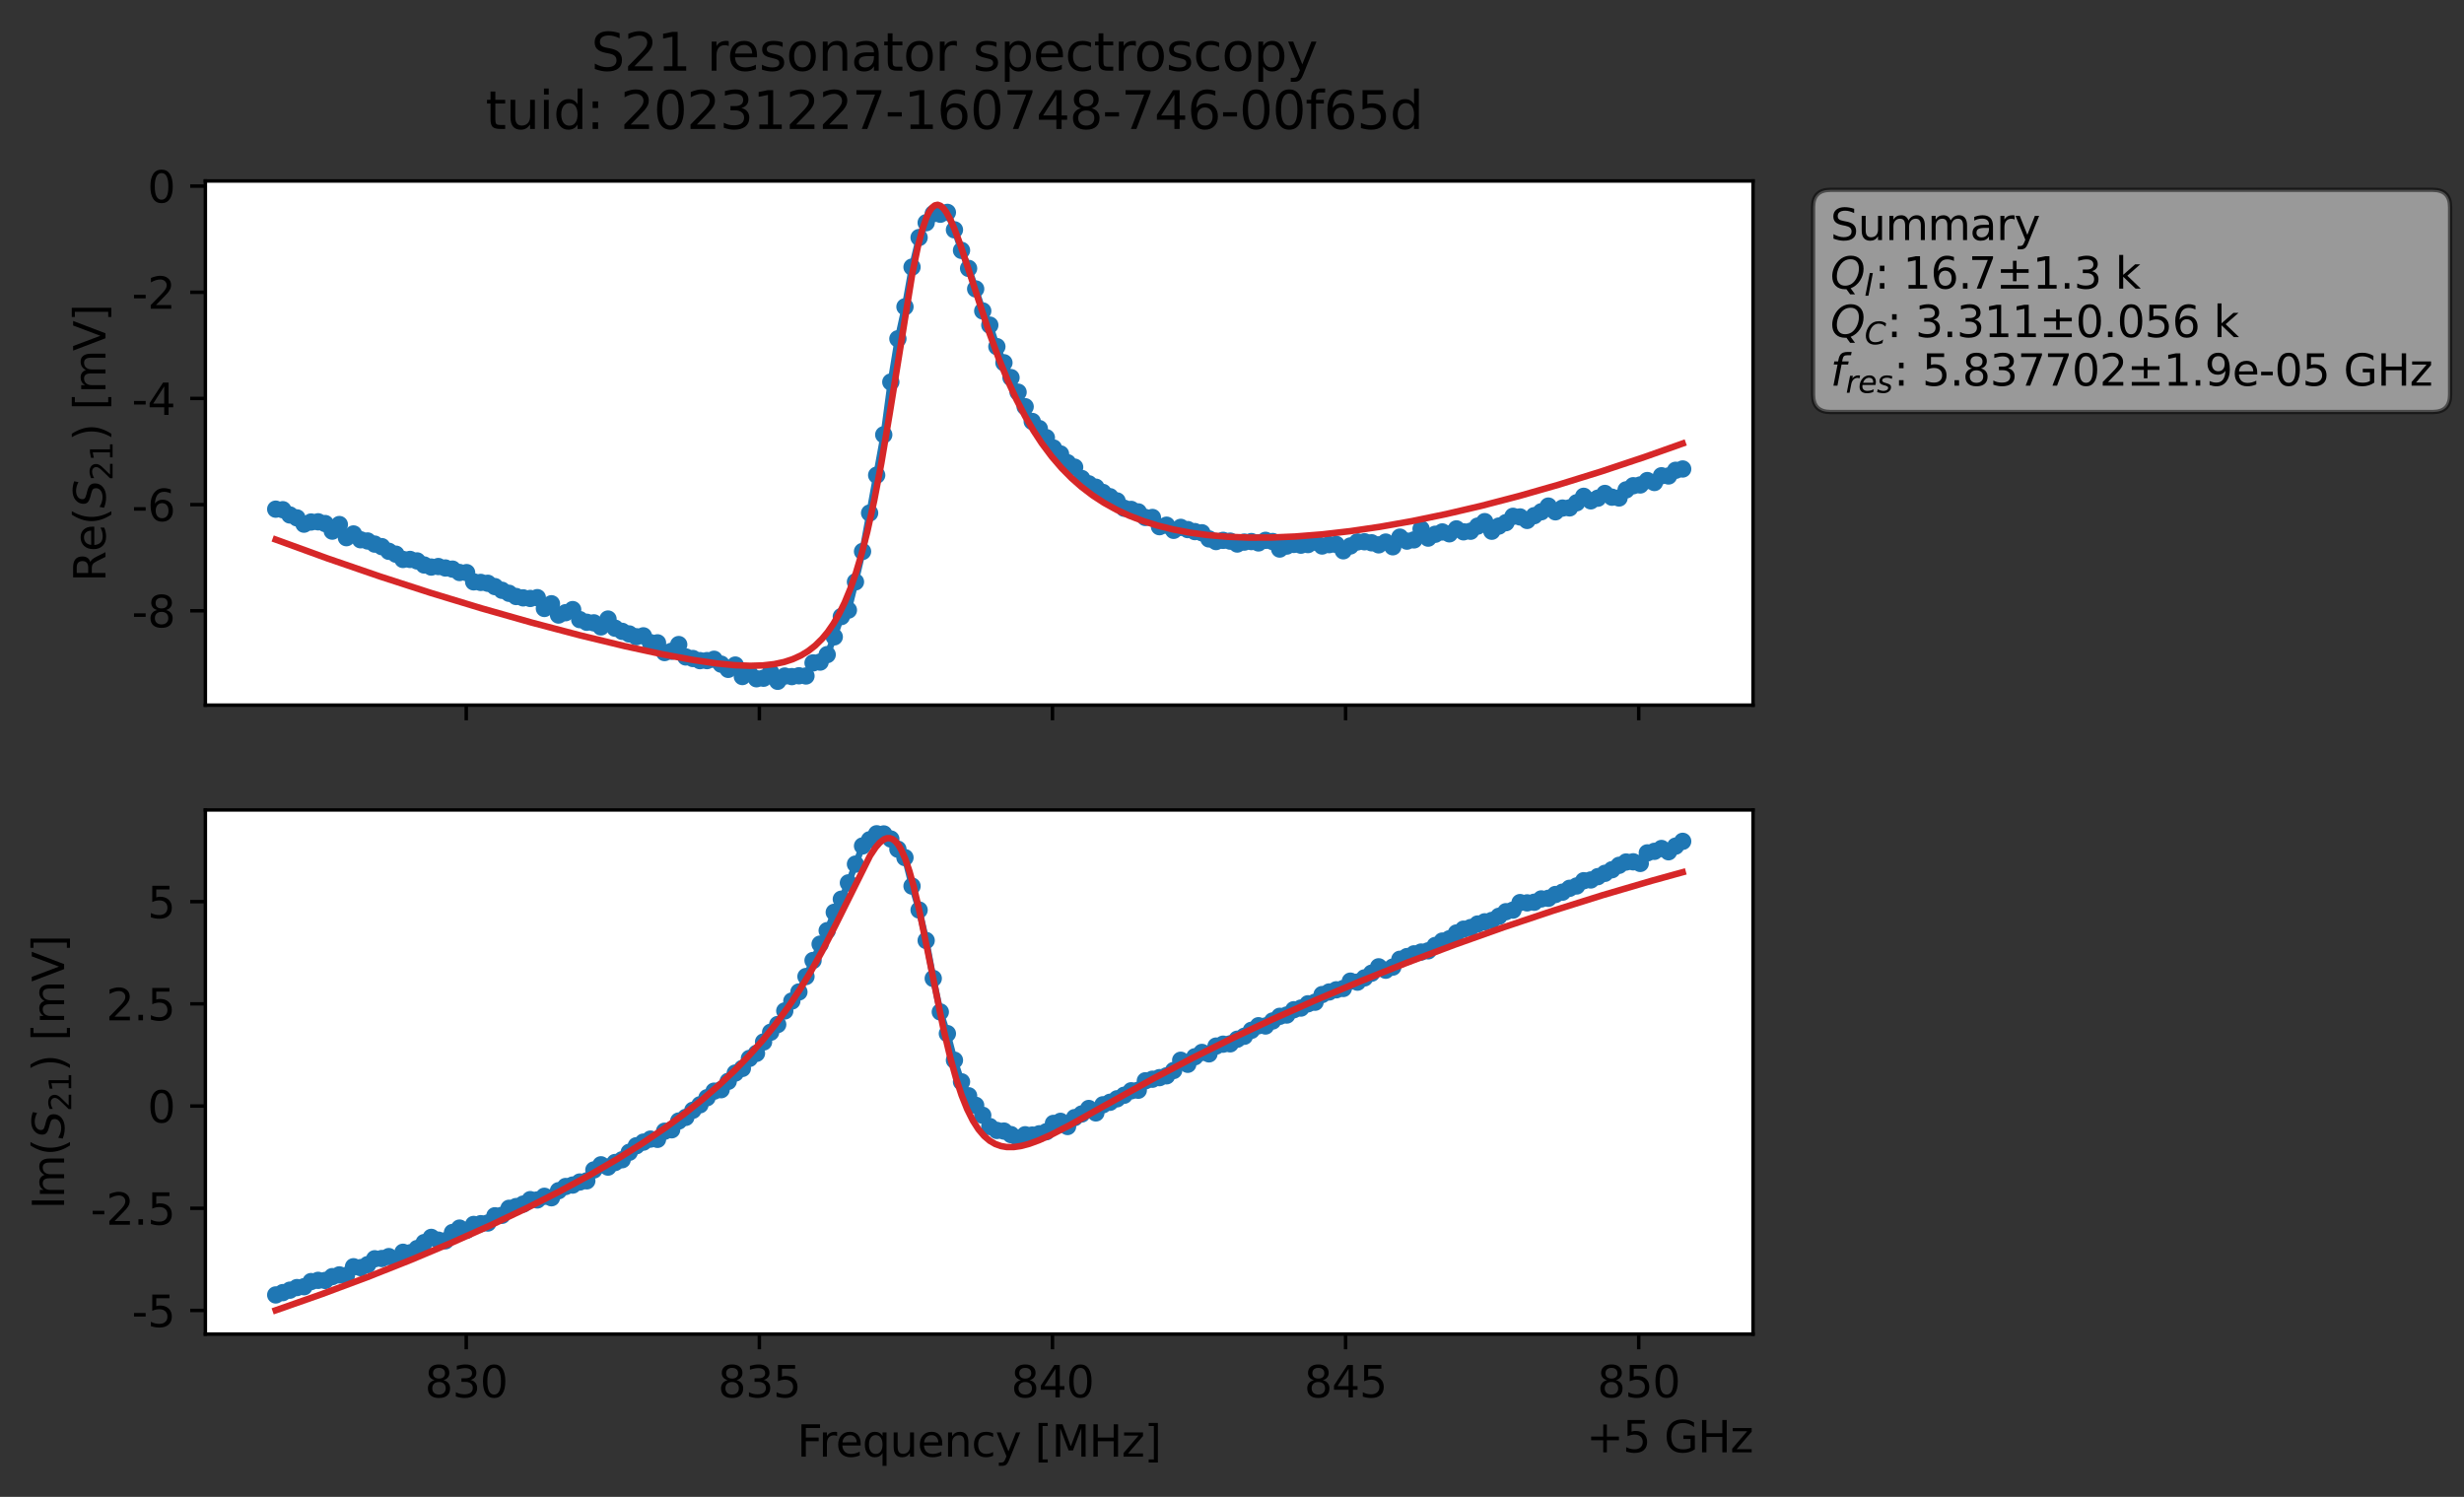 <?xml version="1.0" encoding="utf-8" standalone="no"?>
<!DOCTYPE svg PUBLIC "-//W3C//DTD SVG 1.1//EN"
  "http://www.w3.org/Graphics/SVG/1.1/DTD/svg11.dtd">
<svg xmlns:xlink="http://www.w3.org/1999/xlink" width="568.565pt" height="345.428pt" viewBox="0 0 568.565 345.428" xmlns="http://www.w3.org/2000/svg" version="1.1">
 <rect x="0" y="0" width="568.565" height="345.428" fill="#333333" stroke="none"/>
 <defs>
  <style type="text/css">*{stroke-linejoin: round; stroke-linecap: butt}</style>
 </defs>
 <g id="figure_1">
  <g id="patch_1">
   <path d="M 0 345.428 
L 568.565 345.428 
L 568.565 -0 
L 0 -0 
L 0 345.428 
z
" style="fill: none; opacity: 0"/>
  </g>
  <g id="axes_1">
   <g id="patch_2">
    <path d="M 47.389 162.72 
L 404.509 162.72 
L 404.509 41.76 
L 47.389 41.76 
z
" style="fill: #ffffff"/>
   </g>
   <g id="matplotlib.axis_1">
    <g id="xtick_1">
     <g id="line2d_1">
      <defs>
       <path id="m43111984c0" d="M 0 0 
L 0 3.5 
" style="stroke: #000000; stroke-width: 0.8"/>
      </defs>
      <g>
       <use xlink:href="#m43111984c0" x="107.585" y="162.72" style="stroke: #000000; stroke-width: 0.8"/>
      </g>
     </g>
    </g>
    <g id="xtick_2">
     <g id="line2d_2">
      <g>
       <use xlink:href="#m43111984c0" x="175.222" y="162.72" style="stroke: #000000; stroke-width: 0.8"/>
      </g>
     </g>
    </g>
    <g id="xtick_3">
     <g id="line2d_3">
      <g>
       <use xlink:href="#m43111984c0" x="242.858" y="162.72" style="stroke: #000000; stroke-width: 0.8"/>
      </g>
     </g>
    </g>
    <g id="xtick_4">
     <g id="line2d_4">
      <g>
       <use xlink:href="#m43111984c0" x="310.495" y="162.72" style="stroke: #000000; stroke-width: 0.8"/>
      </g>
     </g>
    </g>
    <g id="xtick_5">
     <g id="line2d_5">
      <g>
       <use xlink:href="#m43111984c0" x="378.131" y="162.72" style="stroke: #000000; stroke-width: 0.8"/>
      </g>
     </g>
    </g>
   </g>
   <g id="matplotlib.axis_2">
    <g id="ytick_1">
     <g id="line2d_6">
      <defs>
       <path id="mbfa6192523" d="M 0 0 
L -3.5 0 
" style="stroke: #000000; stroke-width: 0.8"/>
      </defs>
      <g>
       <use xlink:href="#mbfa6192523" x="47.389" y="140.949" style="stroke: #000000; stroke-width: 0.8"/>
      </g>
     </g>
     <g id="text_1">
      <!-- -8 -->
      <g transform="translate(30.419 144.748) scale(0.1 -0.1)">
       <defs>
        <path id="DejaVuSans-2d" d="M 313 2009 
L 1997 2009 
L 1997 1497 
L 313 1497 
L 313 2009 
z
" transform="scale(0.016)"/>
        <path id="DejaVuSans-38" d="M 2034 2216 
Q 1584 2216 1326 1975 
Q 1069 1734 1069 1313 
Q 1069 891 1326 650 
Q 1584 409 2034 409 
Q 2484 409 2743 651 
Q 3003 894 3003 1313 
Q 3003 1734 2745 1975 
Q 2488 2216 2034 2216 
z
M 1403 2484 
Q 997 2584 770 2862 
Q 544 3141 544 3541 
Q 544 4100 942 4425 
Q 1341 4750 2034 4750 
Q 2731 4750 3128 4425 
Q 3525 4100 3525 3541 
Q 3525 3141 3298 2862 
Q 3072 2584 2669 2484 
Q 3125 2378 3379 2068 
Q 3634 1759 3634 1313 
Q 3634 634 3220 271 
Q 2806 -91 2034 -91 
Q 1263 -91 848 271 
Q 434 634 434 1313 
Q 434 1759 690 2068 
Q 947 2378 1403 2484 
z
M 1172 3481 
Q 1172 3119 1398 2916 
Q 1625 2713 2034 2713 
Q 2441 2713 2670 2916 
Q 2900 3119 2900 3481 
Q 2900 3844 2670 4047 
Q 2441 4250 2034 4250 
Q 1625 4250 1398 4047 
Q 1172 3844 1172 3481 
z
" transform="scale(0.016)"/>
       </defs>
       <use xlink:href="#DejaVuSans-2d"/>
       <use xlink:href="#DejaVuSans-38" x="36.084"/>
      </g>
     </g>
    </g>
    <g id="ytick_2">
     <g id="line2d_7">
      <g>
       <use xlink:href="#mbfa6192523" x="47.389" y="116.448" style="stroke: #000000; stroke-width: 0.8"/>
      </g>
     </g>
     <g id="text_2">
      <!-- -6 -->
      <g transform="translate(30.419 120.247) scale(0.1 -0.1)">
       <defs>
        <path id="DejaVuSans-36" d="M 2113 2584 
Q 1688 2584 1439 2293 
Q 1191 2003 1191 1497 
Q 1191 994 1439 701 
Q 1688 409 2113 409 
Q 2538 409 2786 701 
Q 3034 994 3034 1497 
Q 3034 2003 2786 2293 
Q 2538 2584 2113 2584 
z
M 3366 4563 
L 3366 3988 
Q 3128 4100 2886 4159 
Q 2644 4219 2406 4219 
Q 1781 4219 1451 3797 
Q 1122 3375 1075 2522 
Q 1259 2794 1537 2939 
Q 1816 3084 2150 3084 
Q 2853 3084 3261 2657 
Q 3669 2231 3669 1497 
Q 3669 778 3244 343 
Q 2819 -91 2113 -91 
Q 1303 -91 875 529 
Q 447 1150 447 2328 
Q 447 3434 972 4092 
Q 1497 4750 2381 4750 
Q 2619 4750 2861 4703 
Q 3103 4656 3366 4563 
z
" transform="scale(0.016)"/>
       </defs>
       <use xlink:href="#DejaVuSans-2d"/>
       <use xlink:href="#DejaVuSans-36" x="36.084"/>
      </g>
     </g>
    </g>
    <g id="ytick_3">
     <g id="line2d_8">
      <g>
       <use xlink:href="#mbfa6192523" x="47.389" y="91.947" style="stroke: #000000; stroke-width: 0.8"/>
      </g>
     </g>
     <g id="text_3">
      <!-- -4 -->
      <g transform="translate(30.419 95.746) scale(0.1 -0.1)">
       <defs>
        <path id="DejaVuSans-34" d="M 2419 4116 
L 825 1625 
L 2419 1625 
L 2419 4116 
z
M 2253 4666 
L 3047 4666 
L 3047 1625 
L 3713 1625 
L 3713 1100 
L 3047 1100 
L 3047 0 
L 2419 0 
L 2419 1100 
L 313 1100 
L 313 1709 
L 2253 4666 
z
" transform="scale(0.016)"/>
       </defs>
       <use xlink:href="#DejaVuSans-2d"/>
       <use xlink:href="#DejaVuSans-34" x="36.084"/>
      </g>
     </g>
    </g>
    <g id="ytick_4">
     <g id="line2d_9">
      <g>
       <use xlink:href="#mbfa6192523" x="47.389" y="67.445" style="stroke: #000000; stroke-width: 0.8"/>
      </g>
     </g>
     <g id="text_4">
      <!-- -2 -->
      <g transform="translate(30.419 71.245) scale(0.1 -0.1)">
       <defs>
        <path id="DejaVuSans-32" d="M 1228 531 
L 3431 531 
L 3431 0 
L 469 0 
L 469 531 
Q 828 903 1448 1529 
Q 2069 2156 2228 2338 
Q 2531 2678 2651 2914 
Q 2772 3150 2772 3378 
Q 2772 3750 2511 3984 
Q 2250 4219 1831 4219 
Q 1534 4219 1204 4116 
Q 875 4013 500 3803 
L 500 4441 
Q 881 4594 1212 4672 
Q 1544 4750 1819 4750 
Q 2544 4750 2975 4387 
Q 3406 4025 3406 3419 
Q 3406 3131 3298 2873 
Q 3191 2616 2906 2266 
Q 2828 2175 2409 1742 
Q 1991 1309 1228 531 
z
" transform="scale(0.016)"/>
       </defs>
       <use xlink:href="#DejaVuSans-2d"/>
       <use xlink:href="#DejaVuSans-32" x="36.084"/>
      </g>
     </g>
    </g>
    <g id="ytick_5">
     <g id="line2d_10">
      <g>
       <use xlink:href="#mbfa6192523" x="47.389" y="42.944" style="stroke: #000000; stroke-width: 0.8"/>
      </g>
     </g>
     <g id="text_5">
      <!-- 0 -->
      <g transform="translate(34.027 46.743) scale(0.1 -0.1)">
       <defs>
        <path id="DejaVuSans-30" d="M 2034 4250 
Q 1547 4250 1301 3770 
Q 1056 3291 1056 2328 
Q 1056 1369 1301 889 
Q 1547 409 2034 409 
Q 2525 409 2770 889 
Q 3016 1369 3016 2328 
Q 3016 3291 2770 3770 
Q 2525 4250 2034 4250 
z
M 2034 4750 
Q 2819 4750 3233 4129 
Q 3647 3509 3647 2328 
Q 3647 1150 3233 529 
Q 2819 -91 2034 -91 
Q 1250 -91 836 529 
Q 422 1150 422 2328 
Q 422 3509 836 4129 
Q 1250 4750 2034 4750 
z
" transform="scale(0.016)"/>
       </defs>
       <use xlink:href="#DejaVuSans-30"/>
      </g>
     </g>
    </g>
    <g id="text_6">
     <!-- Re$(S_{21})$ [mV] -->
     <g transform="translate(24.339 134.24) rotate(-90) scale(0.1 -0.1)">
      <defs>
       <path id="DejaVuSans-52" d="M 2841 2188 
Q 3044 2119 3236 1894 
Q 3428 1669 3622 1275 
L 4263 0 
L 3584 0 
L 2988 1197 
Q 2756 1666 2539 1819 
Q 2322 1972 1947 1972 
L 1259 1972 
L 1259 0 
L 628 0 
L 628 4666 
L 2053 4666 
Q 2853 4666 3247 4331 
Q 3641 3997 3641 3322 
Q 3641 2881 3436 2590 
Q 3231 2300 2841 2188 
z
M 1259 4147 
L 1259 2491 
L 2053 2491 
Q 2509 2491 2742 2702 
Q 2975 2913 2975 3322 
Q 2975 3731 2742 3939 
Q 2509 4147 2053 4147 
L 1259 4147 
z
" transform="scale(0.016)"/>
       <path id="DejaVuSans-65" d="M 3597 1894 
L 3597 1613 
L 953 1613 
Q 991 1019 1311 708 
Q 1631 397 2203 397 
Q 2534 397 2845 478 
Q 3156 559 3463 722 
L 3463 178 
Q 3153 47 2828 -22 
Q 2503 -91 2169 -91 
Q 1331 -91 842 396 
Q 353 884 353 1716 
Q 353 2575 817 3079 
Q 1281 3584 2069 3584 
Q 2775 3584 3186 3129 
Q 3597 2675 3597 1894 
z
M 3022 2063 
Q 3016 2534 2758 2815 
Q 2500 3097 2075 3097 
Q 1594 3097 1305 2825 
Q 1016 2553 972 2059 
L 3022 2063 
z
" transform="scale(0.016)"/>
       <path id="DejaVuSans-28" d="M 1984 4856 
Q 1566 4138 1362 3434 
Q 1159 2731 1159 2009 
Q 1159 1288 1364 580 
Q 1569 -128 1984 -844 
L 1484 -844 
Q 1016 -109 783 600 
Q 550 1309 550 2009 
Q 550 2706 781 3412 
Q 1013 4119 1484 4856 
L 1984 4856 
z
" transform="scale(0.016)"/>
       <path id="DejaVuSans-Oblique-53" d="M 3859 4513 
L 3738 3897 
Q 3422 4066 3111 4152 
Q 2800 4238 2509 4238 
Q 1944 4238 1609 3991 
Q 1275 3744 1275 3334 
Q 1275 3109 1398 2989 
Q 1522 2869 2034 2731 
L 2413 2638 
Q 3053 2472 3303 2217 
Q 3553 1963 3553 1503 
Q 3553 797 2998 353 
Q 2444 -91 1538 -91 
Q 1166 -91 791 -17 
Q 416 56 38 206 
L 166 856 
Q 513 641 861 531 
Q 1209 422 1556 422 
Q 2147 422 2503 684 
Q 2859 947 2859 1369 
Q 2859 1650 2717 1795 
Q 2575 1941 2106 2059 
L 1728 2156 
Q 1081 2325 845 2545 
Q 609 2766 609 3163 
Q 609 3859 1145 4304 
Q 1681 4750 2541 4750 
Q 2875 4750 3203 4690 
Q 3531 4631 3859 4513 
z
" transform="scale(0.016)"/>
       <path id="DejaVuSans-31" d="M 794 531 
L 1825 531 
L 1825 4091 
L 703 3866 
L 703 4441 
L 1819 4666 
L 2450 4666 
L 2450 531 
L 3481 531 
L 3481 0 
L 794 0 
L 794 531 
z
" transform="scale(0.016)"/>
       <path id="DejaVuSans-29" d="M 513 4856 
L 1013 4856 
Q 1481 4119 1714 3412 
Q 1947 2706 1947 2009 
Q 1947 1309 1714 600 
Q 1481 -109 1013 -844 
L 513 -844 
Q 928 -128 1133 580 
Q 1338 1288 1338 2009 
Q 1338 2731 1133 3434 
Q 928 4138 513 4856 
z
" transform="scale(0.016)"/>
       <path id="DejaVuSans-20" transform="scale(0.016)"/>
       <path id="DejaVuSans-5b" d="M 550 4863 
L 1875 4863 
L 1875 4416 
L 1125 4416 
L 1125 -397 
L 1875 -397 
L 1875 -844 
L 550 -844 
L 550 4863 
z
" transform="scale(0.016)"/>
       <path id="DejaVuSans-6d" d="M 3328 2828 
Q 3544 3216 3844 3400 
Q 4144 3584 4550 3584 
Q 5097 3584 5394 3201 
Q 5691 2819 5691 2113 
L 5691 0 
L 5113 0 
L 5113 2094 
Q 5113 2597 4934 2840 
Q 4756 3084 4391 3084 
Q 3944 3084 3684 2787 
Q 3425 2491 3425 1978 
L 3425 0 
L 2847 0 
L 2847 2094 
Q 2847 2600 2669 2842 
Q 2491 3084 2119 3084 
Q 1678 3084 1418 2786 
Q 1159 2488 1159 1978 
L 1159 0 
L 581 0 
L 581 3500 
L 1159 3500 
L 1159 2956 
Q 1356 3278 1631 3431 
Q 1906 3584 2284 3584 
Q 2666 3584 2933 3390 
Q 3200 3197 3328 2828 
z
" transform="scale(0.016)"/>
       <path id="DejaVuSans-56" d="M 1831 0 
L 50 4666 
L 709 4666 
L 2188 738 
L 3669 4666 
L 4325 4666 
L 2547 0 
L 1831 0 
z
" transform="scale(0.016)"/>
       <path id="DejaVuSans-5d" d="M 1947 4863 
L 1947 -844 
L 622 -844 
L 622 -397 
L 1369 -397 
L 1369 4416 
L 622 4416 
L 622 4863 
L 1947 4863 
z
" transform="scale(0.016)"/>
      </defs>
      <use xlink:href="#DejaVuSans-52" transform="translate(0 0.016)"/>
      <use xlink:href="#DejaVuSans-65" transform="translate(69.482 0.016)"/>
      <use xlink:href="#DejaVuSans-28" transform="translate(131.006 0.016)"/>
      <use xlink:href="#DejaVuSans-Oblique-53" transform="translate(170.02 0.016)"/>
      <use xlink:href="#DejaVuSans-32" transform="translate(233.496 -16.391) scale(0.7)"/>
      <use xlink:href="#DejaVuSans-31" transform="translate(278.032 -16.391) scale(0.7)"/>
      <use xlink:href="#DejaVuSans-29" transform="translate(325.303 0.016)"/>
      <use xlink:href="#DejaVuSans-20" transform="translate(364.316 0.016)"/>
      <use xlink:href="#DejaVuSans-5b" transform="translate(396.104 0.016)"/>
      <use xlink:href="#DejaVuSans-6d" transform="translate(435.117 0.016)"/>
      <use xlink:href="#DejaVuSans-56" transform="translate(532.529 0.016)"/>
      <use xlink:href="#DejaVuSans-5d" transform="translate(600.938 0.016)"/>
     </g>
    </g>
   </g>
   <g id="line2d_11">
    <path d="M 63.622 117.5 
L 65.253 117.626 
L 66.885 118.837 
L 68.516 119.512 
L 70.148 120.961 
L 71.779 120.463 
L 73.41 120.418 
L 75.042 120.82 
L 76.673 122.567 
L 78.305 121.05 
L 79.936 124.079 
L 81.568 123.22 
L 83.199 124.561 
L 84.83 124.841 
L 86.462 125.563 
L 88.093 126.145 
L 89.725 127.224 
L 91.356 127.89 
L 92.988 129.103 
L 94.619 129.1 
L 96.25 129.446 
L 97.882 130.384 
L 99.513 130.86 
L 101.145 130.738 
L 104.408 131.335 
L 106.039 132.117 
L 107.67 132.142 
L 109.302 134.272 
L 112.565 134.604 
L 119.09 137.656 
L 120.722 137.967 
L 122.353 138.105 
L 123.985 137.92 
L 125.616 140.412 
L 127.248 139.332 
L 128.879 141.93 
L 130.51 141.394 
L 132.142 140.675 
L 133.773 142.988 
L 135.405 143.6 
L 137.036 143.733 
L 138.668 144.67 
L 140.299 142.856 
L 141.93 144.969 
L 143.562 145.696 
L 146.825 146.939 
L 148.456 146.731 
L 150.088 148.309 
L 151.719 148.349 
L 153.35 150.59 
L 154.982 150.288 
L 156.613 148.743 
L 158.245 151.604 
L 159.876 151.963 
L 161.508 152.455 
L 163.139 152.449 
L 164.77 152.139 
L 168.033 154.467 
L 169.665 153.475 
L 171.296 156.123 
L 172.928 155.386 
L 174.559 156.634 
L 176.19 156.514 
L 177.822 155.157 
L 179.453 157.222 
L 181.085 156.012 
L 182.716 156.142 
L 184.348 155.951 
L 185.979 155.994 
L 187.61 152.973 
L 189.242 152.785 
L 190.873 151.066 
L 192.505 146.969 
L 194.136 142.283 
L 195.768 140.794 
L 197.399 134.279 
L 199.03 127.257 
L 203.925 100.331 
L 205.556 88.163 
L 207.188 78.177 
L 208.819 70.804 
L 210.45 61.635 
L 212.082 54.817 
L 213.713 51.397 
L 215.345 49.32 
L 216.976 49.434 
L 218.608 49.016 
L 220.239 53.035 
L 221.87 57.782 
L 223.502 61.939 
L 225.133 66.676 
L 226.765 71.756 
L 228.396 75.03 
L 230.028 79.991 
L 231.659 83.713 
L 238.185 97.257 
L 239.816 98.901 
L 241.448 100.999 
L 243.079 103.384 
L 244.711 104.756 
L 246.342 106.784 
L 247.973 107.806 
L 249.605 110.42 
L 251.236 111.648 
L 252.868 112.435 
L 254.499 113.642 
L 257.762 115.603 
L 259.393 117.286 
L 261.025 117.56 
L 262.656 118.128 
L 264.288 119.413 
L 265.919 119.416 
L 267.551 121.54 
L 269.182 121.199 
L 270.813 122.386 
L 272.445 121.701 
L 275.708 122.675 
L 277.339 122.947 
L 278.971 124.365 
L 280.602 124.973 
L 282.233 124.697 
L 283.865 124.875 
L 285.496 125.543 
L 287.128 125.098 
L 288.759 124.98 
L 290.391 125.29 
L 292.022 124.691 
L 293.653 124.965 
L 295.285 126.702 
L 296.916 126.016 
L 298.548 125.634 
L 300.179 125.809 
L 301.811 125.67 
L 303.442 125.102 
L 305.073 126.002 
L 306.705 125.687 
L 308.336 125.638 
L 309.968 127.105 
L 311.599 125.989 
L 313.231 125.059 
L 314.862 125.022 
L 316.493 125.26 
L 318.125 125.735 
L 319.756 125.094 
L 321.388 126.18 
L 323.019 123.952 
L 324.651 124.874 
L 326.282 124.589 
L 327.913 122.059 
L 329.545 124.181 
L 331.176 123.288 
L 332.808 122.754 
L 334.439 123.188 
L 336.071 122.049 
L 337.702 122.727 
L 339.333 122.593 
L 340.965 121.407 
L 342.596 120.376 
L 344.228 122.591 
L 345.859 121.4 
L 347.491 120.615 
L 349.122 119.152 
L 350.753 119.294 
L 352.385 120.098 
L 354.016 119.006 
L 355.648 118.102 
L 357.279 116.788 
L 358.911 118.108 
L 360.542 117.247 
L 362.173 117.205 
L 363.805 116.023 
L 365.436 114.534 
L 367.068 115.58 
L 368.699 114.967 
L 370.331 113.873 
L 371.962 114.738 
L 373.593 114.916 
L 375.225 113.049 
L 376.856 112.091 
L 378.488 111.914 
L 380.119 110.897 
L 381.751 111.348 
L 383.382 109.792 
L 385.013 109.84 
L 386.645 108.529 
L 388.276 108.227 
L 388.276 108.227 
" clip-path="url(#p1cbccb3b2e)" style="fill: none; stroke: #1f77b4; stroke-width: 1.5; stroke-linecap: square"/>
    <defs>
     <path id="m867c96c7f7" d="M 0 1.5 
C 0.398 1.5 0.779 1.342 1.061 1.061 
C 1.342 0.779 1.5 0.398 1.5 0 
C 1.5 -0.398 1.342 -0.779 1.061 -1.061 
C 0.779 -1.342 0.398 -1.5 0 -1.5 
C -0.398 -1.5 -0.779 -1.342 -1.061 -1.061 
C -1.342 -0.779 -1.5 -0.398 -1.5 0 
C -1.5 0.398 -1.342 0.779 -1.061 1.061 
C -0.779 1.342 -0.398 1.5 0 1.5 
z
" style="stroke: #1f77b4"/>
    </defs>
    <g clip-path="url(#p1cbccb3b2e)">
     <use xlink:href="#m867c96c7f7" x="63.622" y="117.5" style="fill: #1f77b4; stroke: #1f77b4"/>
     <use xlink:href="#m867c96c7f7" x="65.253" y="117.626" style="fill: #1f77b4; stroke: #1f77b4"/>
     <use xlink:href="#m867c96c7f7" x="66.885" y="118.837" style="fill: #1f77b4; stroke: #1f77b4"/>
     <use xlink:href="#m867c96c7f7" x="68.516" y="119.512" style="fill: #1f77b4; stroke: #1f77b4"/>
     <use xlink:href="#m867c96c7f7" x="70.148" y="120.961" style="fill: #1f77b4; stroke: #1f77b4"/>
     <use xlink:href="#m867c96c7f7" x="71.779" y="120.463" style="fill: #1f77b4; stroke: #1f77b4"/>
     <use xlink:href="#m867c96c7f7" x="73.41" y="120.418" style="fill: #1f77b4; stroke: #1f77b4"/>
     <use xlink:href="#m867c96c7f7" x="75.042" y="120.82" style="fill: #1f77b4; stroke: #1f77b4"/>
     <use xlink:href="#m867c96c7f7" x="76.673" y="122.567" style="fill: #1f77b4; stroke: #1f77b4"/>
     <use xlink:href="#m867c96c7f7" x="78.305" y="121.05" style="fill: #1f77b4; stroke: #1f77b4"/>
     <use xlink:href="#m867c96c7f7" x="79.936" y="124.079" style="fill: #1f77b4; stroke: #1f77b4"/>
     <use xlink:href="#m867c96c7f7" x="81.568" y="123.22" style="fill: #1f77b4; stroke: #1f77b4"/>
     <use xlink:href="#m867c96c7f7" x="83.199" y="124.561" style="fill: #1f77b4; stroke: #1f77b4"/>
     <use xlink:href="#m867c96c7f7" x="84.83" y="124.841" style="fill: #1f77b4; stroke: #1f77b4"/>
     <use xlink:href="#m867c96c7f7" x="86.462" y="125.563" style="fill: #1f77b4; stroke: #1f77b4"/>
     <use xlink:href="#m867c96c7f7" x="88.093" y="126.145" style="fill: #1f77b4; stroke: #1f77b4"/>
     <use xlink:href="#m867c96c7f7" x="89.725" y="127.224" style="fill: #1f77b4; stroke: #1f77b4"/>
     <use xlink:href="#m867c96c7f7" x="91.356" y="127.89" style="fill: #1f77b4; stroke: #1f77b4"/>
     <use xlink:href="#m867c96c7f7" x="92.988" y="129.103" style="fill: #1f77b4; stroke: #1f77b4"/>
     <use xlink:href="#m867c96c7f7" x="94.619" y="129.1" style="fill: #1f77b4; stroke: #1f77b4"/>
     <use xlink:href="#m867c96c7f7" x="96.25" y="129.446" style="fill: #1f77b4; stroke: #1f77b4"/>
     <use xlink:href="#m867c96c7f7" x="97.882" y="130.384" style="fill: #1f77b4; stroke: #1f77b4"/>
     <use xlink:href="#m867c96c7f7" x="99.513" y="130.86" style="fill: #1f77b4; stroke: #1f77b4"/>
     <use xlink:href="#m867c96c7f7" x="101.145" y="130.738" style="fill: #1f77b4; stroke: #1f77b4"/>
     <use xlink:href="#m867c96c7f7" x="102.776" y="131.075" style="fill: #1f77b4; stroke: #1f77b4"/>
     <use xlink:href="#m867c96c7f7" x="104.408" y="131.335" style="fill: #1f77b4; stroke: #1f77b4"/>
     <use xlink:href="#m867c96c7f7" x="106.039" y="132.117" style="fill: #1f77b4; stroke: #1f77b4"/>
     <use xlink:href="#m867c96c7f7" x="107.67" y="132.142" style="fill: #1f77b4; stroke: #1f77b4"/>
     <use xlink:href="#m867c96c7f7" x="109.302" y="134.272" style="fill: #1f77b4; stroke: #1f77b4"/>
     <use xlink:href="#m867c96c7f7" x="110.933" y="134.406" style="fill: #1f77b4; stroke: #1f77b4"/>
     <use xlink:href="#m867c96c7f7" x="112.565" y="134.604" style="fill: #1f77b4; stroke: #1f77b4"/>
     <use xlink:href="#m867c96c7f7" x="114.196" y="135.369" style="fill: #1f77b4; stroke: #1f77b4"/>
     <use xlink:href="#m867c96c7f7" x="115.828" y="136.22" style="fill: #1f77b4; stroke: #1f77b4"/>
     <use xlink:href="#m867c96c7f7" x="117.459" y="136.917" style="fill: #1f77b4; stroke: #1f77b4"/>
     <use xlink:href="#m867c96c7f7" x="119.09" y="137.656" style="fill: #1f77b4; stroke: #1f77b4"/>
     <use xlink:href="#m867c96c7f7" x="120.722" y="137.967" style="fill: #1f77b4; stroke: #1f77b4"/>
     <use xlink:href="#m867c96c7f7" x="122.353" y="138.105" style="fill: #1f77b4; stroke: #1f77b4"/>
     <use xlink:href="#m867c96c7f7" x="123.985" y="137.92" style="fill: #1f77b4; stroke: #1f77b4"/>
     <use xlink:href="#m867c96c7f7" x="125.616" y="140.412" style="fill: #1f77b4; stroke: #1f77b4"/>
     <use xlink:href="#m867c96c7f7" x="127.248" y="139.332" style="fill: #1f77b4; stroke: #1f77b4"/>
     <use xlink:href="#m867c96c7f7" x="128.879" y="141.93" style="fill: #1f77b4; stroke: #1f77b4"/>
     <use xlink:href="#m867c96c7f7" x="130.51" y="141.394" style="fill: #1f77b4; stroke: #1f77b4"/>
     <use xlink:href="#m867c96c7f7" x="132.142" y="140.675" style="fill: #1f77b4; stroke: #1f77b4"/>
     <use xlink:href="#m867c96c7f7" x="133.773" y="142.988" style="fill: #1f77b4; stroke: #1f77b4"/>
     <use xlink:href="#m867c96c7f7" x="135.405" y="143.6" style="fill: #1f77b4; stroke: #1f77b4"/>
     <use xlink:href="#m867c96c7f7" x="137.036" y="143.733" style="fill: #1f77b4; stroke: #1f77b4"/>
     <use xlink:href="#m867c96c7f7" x="138.668" y="144.67" style="fill: #1f77b4; stroke: #1f77b4"/>
     <use xlink:href="#m867c96c7f7" x="140.299" y="142.856" style="fill: #1f77b4; stroke: #1f77b4"/>
     <use xlink:href="#m867c96c7f7" x="141.93" y="144.969" style="fill: #1f77b4; stroke: #1f77b4"/>
     <use xlink:href="#m867c96c7f7" x="143.562" y="145.696" style="fill: #1f77b4; stroke: #1f77b4"/>
     <use xlink:href="#m867c96c7f7" x="145.193" y="146.294" style="fill: #1f77b4; stroke: #1f77b4"/>
     <use xlink:href="#m867c96c7f7" x="146.825" y="146.939" style="fill: #1f77b4; stroke: #1f77b4"/>
     <use xlink:href="#m867c96c7f7" x="148.456" y="146.731" style="fill: #1f77b4; stroke: #1f77b4"/>
     <use xlink:href="#m867c96c7f7" x="150.088" y="148.309" style="fill: #1f77b4; stroke: #1f77b4"/>
     <use xlink:href="#m867c96c7f7" x="151.719" y="148.349" style="fill: #1f77b4; stroke: #1f77b4"/>
     <use xlink:href="#m867c96c7f7" x="153.35" y="150.59" style="fill: #1f77b4; stroke: #1f77b4"/>
     <use xlink:href="#m867c96c7f7" x="154.982" y="150.288" style="fill: #1f77b4; stroke: #1f77b4"/>
     <use xlink:href="#m867c96c7f7" x="156.613" y="148.743" style="fill: #1f77b4; stroke: #1f77b4"/>
     <use xlink:href="#m867c96c7f7" x="158.245" y="151.604" style="fill: #1f77b4; stroke: #1f77b4"/>
     <use xlink:href="#m867c96c7f7" x="159.876" y="151.963" style="fill: #1f77b4; stroke: #1f77b4"/>
     <use xlink:href="#m867c96c7f7" x="161.508" y="152.455" style="fill: #1f77b4; stroke: #1f77b4"/>
     <use xlink:href="#m867c96c7f7" x="163.139" y="152.449" style="fill: #1f77b4; stroke: #1f77b4"/>
     <use xlink:href="#m867c96c7f7" x="164.77" y="152.139" style="fill: #1f77b4; stroke: #1f77b4"/>
     <use xlink:href="#m867c96c7f7" x="166.402" y="153.266" style="fill: #1f77b4; stroke: #1f77b4"/>
     <use xlink:href="#m867c96c7f7" x="168.033" y="154.467" style="fill: #1f77b4; stroke: #1f77b4"/>
     <use xlink:href="#m867c96c7f7" x="169.665" y="153.475" style="fill: #1f77b4; stroke: #1f77b4"/>
     <use xlink:href="#m867c96c7f7" x="171.296" y="156.123" style="fill: #1f77b4; stroke: #1f77b4"/>
     <use xlink:href="#m867c96c7f7" x="172.928" y="155.386" style="fill: #1f77b4; stroke: #1f77b4"/>
     <use xlink:href="#m867c96c7f7" x="174.559" y="156.634" style="fill: #1f77b4; stroke: #1f77b4"/>
     <use xlink:href="#m867c96c7f7" x="176.19" y="156.514" style="fill: #1f77b4; stroke: #1f77b4"/>
     <use xlink:href="#m867c96c7f7" x="177.822" y="155.157" style="fill: #1f77b4; stroke: #1f77b4"/>
     <use xlink:href="#m867c96c7f7" x="179.453" y="157.222" style="fill: #1f77b4; stroke: #1f77b4"/>
     <use xlink:href="#m867c96c7f7" x="181.085" y="156.012" style="fill: #1f77b4; stroke: #1f77b4"/>
     <use xlink:href="#m867c96c7f7" x="182.716" y="156.142" style="fill: #1f77b4; stroke: #1f77b4"/>
     <use xlink:href="#m867c96c7f7" x="184.348" y="155.951" style="fill: #1f77b4; stroke: #1f77b4"/>
     <use xlink:href="#m867c96c7f7" x="185.979" y="155.994" style="fill: #1f77b4; stroke: #1f77b4"/>
     <use xlink:href="#m867c96c7f7" x="187.61" y="152.973" style="fill: #1f77b4; stroke: #1f77b4"/>
     <use xlink:href="#m867c96c7f7" x="189.242" y="152.785" style="fill: #1f77b4; stroke: #1f77b4"/>
     <use xlink:href="#m867c96c7f7" x="190.873" y="151.066" style="fill: #1f77b4; stroke: #1f77b4"/>
     <use xlink:href="#m867c96c7f7" x="192.505" y="146.969" style="fill: #1f77b4; stroke: #1f77b4"/>
     <use xlink:href="#m867c96c7f7" x="194.136" y="142.283" style="fill: #1f77b4; stroke: #1f77b4"/>
     <use xlink:href="#m867c96c7f7" x="195.768" y="140.794" style="fill: #1f77b4; stroke: #1f77b4"/>
     <use xlink:href="#m867c96c7f7" x="197.399" y="134.279" style="fill: #1f77b4; stroke: #1f77b4"/>
     <use xlink:href="#m867c96c7f7" x="199.03" y="127.257" style="fill: #1f77b4; stroke: #1f77b4"/>
     <use xlink:href="#m867c96c7f7" x="200.662" y="118.391" style="fill: #1f77b4; stroke: #1f77b4"/>
     <use xlink:href="#m867c96c7f7" x="202.293" y="109.652" style="fill: #1f77b4; stroke: #1f77b4"/>
     <use xlink:href="#m867c96c7f7" x="203.925" y="100.331" style="fill: #1f77b4; stroke: #1f77b4"/>
     <use xlink:href="#m867c96c7f7" x="205.556" y="88.163" style="fill: #1f77b4; stroke: #1f77b4"/>
     <use xlink:href="#m867c96c7f7" x="207.188" y="78.177" style="fill: #1f77b4; stroke: #1f77b4"/>
     <use xlink:href="#m867c96c7f7" x="208.819" y="70.804" style="fill: #1f77b4; stroke: #1f77b4"/>
     <use xlink:href="#m867c96c7f7" x="210.45" y="61.635" style="fill: #1f77b4; stroke: #1f77b4"/>
     <use xlink:href="#m867c96c7f7" x="212.082" y="54.817" style="fill: #1f77b4; stroke: #1f77b4"/>
     <use xlink:href="#m867c96c7f7" x="213.713" y="51.397" style="fill: #1f77b4; stroke: #1f77b4"/>
     <use xlink:href="#m867c96c7f7" x="215.345" y="49.32" style="fill: #1f77b4; stroke: #1f77b4"/>
     <use xlink:href="#m867c96c7f7" x="216.976" y="49.434" style="fill: #1f77b4; stroke: #1f77b4"/>
     <use xlink:href="#m867c96c7f7" x="218.608" y="49.016" style="fill: #1f77b4; stroke: #1f77b4"/>
     <use xlink:href="#m867c96c7f7" x="220.239" y="53.035" style="fill: #1f77b4; stroke: #1f77b4"/>
     <use xlink:href="#m867c96c7f7" x="221.87" y="57.782" style="fill: #1f77b4; stroke: #1f77b4"/>
     <use xlink:href="#m867c96c7f7" x="223.502" y="61.939" style="fill: #1f77b4; stroke: #1f77b4"/>
     <use xlink:href="#m867c96c7f7" x="225.133" y="66.676" style="fill: #1f77b4; stroke: #1f77b4"/>
     <use xlink:href="#m867c96c7f7" x="226.765" y="71.756" style="fill: #1f77b4; stroke: #1f77b4"/>
     <use xlink:href="#m867c96c7f7" x="228.396" y="75.03" style="fill: #1f77b4; stroke: #1f77b4"/>
     <use xlink:href="#m867c96c7f7" x="230.028" y="79.991" style="fill: #1f77b4; stroke: #1f77b4"/>
     <use xlink:href="#m867c96c7f7" x="231.659" y="83.713" style="fill: #1f77b4; stroke: #1f77b4"/>
     <use xlink:href="#m867c96c7f7" x="233.29" y="87.144" style="fill: #1f77b4; stroke: #1f77b4"/>
     <use xlink:href="#m867c96c7f7" x="234.922" y="90.505" style="fill: #1f77b4; stroke: #1f77b4"/>
     <use xlink:href="#m867c96c7f7" x="236.553" y="93.856" style="fill: #1f77b4; stroke: #1f77b4"/>
     <use xlink:href="#m867c96c7f7" x="238.185" y="97.257" style="fill: #1f77b4; stroke: #1f77b4"/>
     <use xlink:href="#m867c96c7f7" x="239.816" y="98.901" style="fill: #1f77b4; stroke: #1f77b4"/>
     <use xlink:href="#m867c96c7f7" x="241.448" y="100.999" style="fill: #1f77b4; stroke: #1f77b4"/>
     <use xlink:href="#m867c96c7f7" x="243.079" y="103.384" style="fill: #1f77b4; stroke: #1f77b4"/>
     <use xlink:href="#m867c96c7f7" x="244.711" y="104.756" style="fill: #1f77b4; stroke: #1f77b4"/>
     <use xlink:href="#m867c96c7f7" x="246.342" y="106.784" style="fill: #1f77b4; stroke: #1f77b4"/>
     <use xlink:href="#m867c96c7f7" x="247.973" y="107.806" style="fill: #1f77b4; stroke: #1f77b4"/>
     <use xlink:href="#m867c96c7f7" x="249.605" y="110.42" style="fill: #1f77b4; stroke: #1f77b4"/>
     <use xlink:href="#m867c96c7f7" x="251.236" y="111.648" style="fill: #1f77b4; stroke: #1f77b4"/>
     <use xlink:href="#m867c96c7f7" x="252.868" y="112.435" style="fill: #1f77b4; stroke: #1f77b4"/>
     <use xlink:href="#m867c96c7f7" x="254.499" y="113.642" style="fill: #1f77b4; stroke: #1f77b4"/>
     <use xlink:href="#m867c96c7f7" x="256.131" y="114.624" style="fill: #1f77b4; stroke: #1f77b4"/>
     <use xlink:href="#m867c96c7f7" x="257.762" y="115.603" style="fill: #1f77b4; stroke: #1f77b4"/>
     <use xlink:href="#m867c96c7f7" x="259.393" y="117.286" style="fill: #1f77b4; stroke: #1f77b4"/>
     <use xlink:href="#m867c96c7f7" x="261.025" y="117.56" style="fill: #1f77b4; stroke: #1f77b4"/>
     <use xlink:href="#m867c96c7f7" x="262.656" y="118.128" style="fill: #1f77b4; stroke: #1f77b4"/>
     <use xlink:href="#m867c96c7f7" x="264.288" y="119.413" style="fill: #1f77b4; stroke: #1f77b4"/>
     <use xlink:href="#m867c96c7f7" x="265.919" y="119.416" style="fill: #1f77b4; stroke: #1f77b4"/>
     <use xlink:href="#m867c96c7f7" x="267.551" y="121.54" style="fill: #1f77b4; stroke: #1f77b4"/>
     <use xlink:href="#m867c96c7f7" x="269.182" y="121.199" style="fill: #1f77b4; stroke: #1f77b4"/>
     <use xlink:href="#m867c96c7f7" x="270.813" y="122.386" style="fill: #1f77b4; stroke: #1f77b4"/>
     <use xlink:href="#m867c96c7f7" x="272.445" y="121.701" style="fill: #1f77b4; stroke: #1f77b4"/>
     <use xlink:href="#m867c96c7f7" x="274.076" y="122.213" style="fill: #1f77b4; stroke: #1f77b4"/>
     <use xlink:href="#m867c96c7f7" x="275.708" y="122.675" style="fill: #1f77b4; stroke: #1f77b4"/>
     <use xlink:href="#m867c96c7f7" x="277.339" y="122.947" style="fill: #1f77b4; stroke: #1f77b4"/>
     <use xlink:href="#m867c96c7f7" x="278.971" y="124.365" style="fill: #1f77b4; stroke: #1f77b4"/>
     <use xlink:href="#m867c96c7f7" x="280.602" y="124.973" style="fill: #1f77b4; stroke: #1f77b4"/>
     <use xlink:href="#m867c96c7f7" x="282.233" y="124.697" style="fill: #1f77b4; stroke: #1f77b4"/>
     <use xlink:href="#m867c96c7f7" x="283.865" y="124.875" style="fill: #1f77b4; stroke: #1f77b4"/>
     <use xlink:href="#m867c96c7f7" x="285.496" y="125.543" style="fill: #1f77b4; stroke: #1f77b4"/>
     <use xlink:href="#m867c96c7f7" x="287.128" y="125.098" style="fill: #1f77b4; stroke: #1f77b4"/>
     <use xlink:href="#m867c96c7f7" x="288.759" y="124.98" style="fill: #1f77b4; stroke: #1f77b4"/>
     <use xlink:href="#m867c96c7f7" x="290.391" y="125.29" style="fill: #1f77b4; stroke: #1f77b4"/>
     <use xlink:href="#m867c96c7f7" x="292.022" y="124.691" style="fill: #1f77b4; stroke: #1f77b4"/>
     <use xlink:href="#m867c96c7f7" x="293.653" y="124.965" style="fill: #1f77b4; stroke: #1f77b4"/>
     <use xlink:href="#m867c96c7f7" x="295.285" y="126.702" style="fill: #1f77b4; stroke: #1f77b4"/>
     <use xlink:href="#m867c96c7f7" x="296.916" y="126.016" style="fill: #1f77b4; stroke: #1f77b4"/>
     <use xlink:href="#m867c96c7f7" x="298.548" y="125.634" style="fill: #1f77b4; stroke: #1f77b4"/>
     <use xlink:href="#m867c96c7f7" x="300.179" y="125.809" style="fill: #1f77b4; stroke: #1f77b4"/>
     <use xlink:href="#m867c96c7f7" x="301.811" y="125.67" style="fill: #1f77b4; stroke: #1f77b4"/>
     <use xlink:href="#m867c96c7f7" x="303.442" y="125.102" style="fill: #1f77b4; stroke: #1f77b4"/>
     <use xlink:href="#m867c96c7f7" x="305.073" y="126.002" style="fill: #1f77b4; stroke: #1f77b4"/>
     <use xlink:href="#m867c96c7f7" x="306.705" y="125.687" style="fill: #1f77b4; stroke: #1f77b4"/>
     <use xlink:href="#m867c96c7f7" x="308.336" y="125.638" style="fill: #1f77b4; stroke: #1f77b4"/>
     <use xlink:href="#m867c96c7f7" x="309.968" y="127.105" style="fill: #1f77b4; stroke: #1f77b4"/>
     <use xlink:href="#m867c96c7f7" x="311.599" y="125.989" style="fill: #1f77b4; stroke: #1f77b4"/>
     <use xlink:href="#m867c96c7f7" x="313.231" y="125.059" style="fill: #1f77b4; stroke: #1f77b4"/>
     <use xlink:href="#m867c96c7f7" x="314.862" y="125.022" style="fill: #1f77b4; stroke: #1f77b4"/>
     <use xlink:href="#m867c96c7f7" x="316.493" y="125.26" style="fill: #1f77b4; stroke: #1f77b4"/>
     <use xlink:href="#m867c96c7f7" x="318.125" y="125.735" style="fill: #1f77b4; stroke: #1f77b4"/>
     <use xlink:href="#m867c96c7f7" x="319.756" y="125.094" style="fill: #1f77b4; stroke: #1f77b4"/>
     <use xlink:href="#m867c96c7f7" x="321.388" y="126.18" style="fill: #1f77b4; stroke: #1f77b4"/>
     <use xlink:href="#m867c96c7f7" x="323.019" y="123.952" style="fill: #1f77b4; stroke: #1f77b4"/>
     <use xlink:href="#m867c96c7f7" x="324.651" y="124.874" style="fill: #1f77b4; stroke: #1f77b4"/>
     <use xlink:href="#m867c96c7f7" x="326.282" y="124.589" style="fill: #1f77b4; stroke: #1f77b4"/>
     <use xlink:href="#m867c96c7f7" x="327.913" y="122.059" style="fill: #1f77b4; stroke: #1f77b4"/>
     <use xlink:href="#m867c96c7f7" x="329.545" y="124.181" style="fill: #1f77b4; stroke: #1f77b4"/>
     <use xlink:href="#m867c96c7f7" x="331.176" y="123.288" style="fill: #1f77b4; stroke: #1f77b4"/>
     <use xlink:href="#m867c96c7f7" x="332.808" y="122.754" style="fill: #1f77b4; stroke: #1f77b4"/>
     <use xlink:href="#m867c96c7f7" x="334.439" y="123.188" style="fill: #1f77b4; stroke: #1f77b4"/>
     <use xlink:href="#m867c96c7f7" x="336.071" y="122.049" style="fill: #1f77b4; stroke: #1f77b4"/>
     <use xlink:href="#m867c96c7f7" x="337.702" y="122.727" style="fill: #1f77b4; stroke: #1f77b4"/>
     <use xlink:href="#m867c96c7f7" x="339.333" y="122.593" style="fill: #1f77b4; stroke: #1f77b4"/>
     <use xlink:href="#m867c96c7f7" x="340.965" y="121.407" style="fill: #1f77b4; stroke: #1f77b4"/>
     <use xlink:href="#m867c96c7f7" x="342.596" y="120.376" style="fill: #1f77b4; stroke: #1f77b4"/>
     <use xlink:href="#m867c96c7f7" x="344.228" y="122.591" style="fill: #1f77b4; stroke: #1f77b4"/>
     <use xlink:href="#m867c96c7f7" x="345.859" y="121.4" style="fill: #1f77b4; stroke: #1f77b4"/>
     <use xlink:href="#m867c96c7f7" x="347.491" y="120.615" style="fill: #1f77b4; stroke: #1f77b4"/>
     <use xlink:href="#m867c96c7f7" x="349.122" y="119.152" style="fill: #1f77b4; stroke: #1f77b4"/>
     <use xlink:href="#m867c96c7f7" x="350.753" y="119.294" style="fill: #1f77b4; stroke: #1f77b4"/>
     <use xlink:href="#m867c96c7f7" x="352.385" y="120.098" style="fill: #1f77b4; stroke: #1f77b4"/>
     <use xlink:href="#m867c96c7f7" x="354.016" y="119.006" style="fill: #1f77b4; stroke: #1f77b4"/>
     <use xlink:href="#m867c96c7f7" x="355.648" y="118.102" style="fill: #1f77b4; stroke: #1f77b4"/>
     <use xlink:href="#m867c96c7f7" x="357.279" y="116.788" style="fill: #1f77b4; stroke: #1f77b4"/>
     <use xlink:href="#m867c96c7f7" x="358.911" y="118.108" style="fill: #1f77b4; stroke: #1f77b4"/>
     <use xlink:href="#m867c96c7f7" x="360.542" y="117.247" style="fill: #1f77b4; stroke: #1f77b4"/>
     <use xlink:href="#m867c96c7f7" x="362.173" y="117.205" style="fill: #1f77b4; stroke: #1f77b4"/>
     <use xlink:href="#m867c96c7f7" x="363.805" y="116.023" style="fill: #1f77b4; stroke: #1f77b4"/>
     <use xlink:href="#m867c96c7f7" x="365.436" y="114.534" style="fill: #1f77b4; stroke: #1f77b4"/>
     <use xlink:href="#m867c96c7f7" x="367.068" y="115.58" style="fill: #1f77b4; stroke: #1f77b4"/>
     <use xlink:href="#m867c96c7f7" x="368.699" y="114.967" style="fill: #1f77b4; stroke: #1f77b4"/>
     <use xlink:href="#m867c96c7f7" x="370.331" y="113.873" style="fill: #1f77b4; stroke: #1f77b4"/>
     <use xlink:href="#m867c96c7f7" x="371.962" y="114.738" style="fill: #1f77b4; stroke: #1f77b4"/>
     <use xlink:href="#m867c96c7f7" x="373.593" y="114.916" style="fill: #1f77b4; stroke: #1f77b4"/>
     <use xlink:href="#m867c96c7f7" x="375.225" y="113.049" style="fill: #1f77b4; stroke: #1f77b4"/>
     <use xlink:href="#m867c96c7f7" x="376.856" y="112.091" style="fill: #1f77b4; stroke: #1f77b4"/>
     <use xlink:href="#m867c96c7f7" x="378.488" y="111.914" style="fill: #1f77b4; stroke: #1f77b4"/>
     <use xlink:href="#m867c96c7f7" x="380.119" y="110.897" style="fill: #1f77b4; stroke: #1f77b4"/>
     <use xlink:href="#m867c96c7f7" x="381.751" y="111.348" style="fill: #1f77b4; stroke: #1f77b4"/>
     <use xlink:href="#m867c96c7f7" x="383.382" y="109.792" style="fill: #1f77b4; stroke: #1f77b4"/>
     <use xlink:href="#m867c96c7f7" x="385.013" y="109.84" style="fill: #1f77b4; stroke: #1f77b4"/>
     <use xlink:href="#m867c96c7f7" x="386.645" y="108.529" style="fill: #1f77b4; stroke: #1f77b4"/>
     <use xlink:href="#m867c96c7f7" x="388.276" y="108.227" style="fill: #1f77b4; stroke: #1f77b4"/>
    </g>
   </g>
   <g id="line2d_12">
    <path d="M 63.622 124.516 
L 75.646 128.891 
L 87.67 133.026 
L 99.37 136.816 
L 111.069 140.372 
L 122.768 143.692 
L 133.817 146.602 
L 144.217 149.115 
L 152.991 151.015 
L 159.816 152.283 
L 165.34 153.093 
L 169.565 153.508 
L 173.14 153.647 
L 176.065 153.554 
L 178.665 153.255 
L 180.939 152.77 
L 182.889 152.136 
L 184.839 151.247 
L 186.464 150.261 
L 188.089 148.999 
L 189.714 147.4 
L 191.014 145.828 
L 192.314 143.946 
L 193.614 141.701 
L 194.914 139.033 
L 196.213 135.877 
L 197.513 132.162 
L 198.813 127.817 
L 200.113 122.777 
L 201.738 115.432 
L 203.363 106.913 
L 205.313 95.327 
L 210.513 63.125 
L 211.812 56.845 
L 212.787 53.082 
L 213.762 50.237 
L 214.412 48.87 
L 215.062 47.928 
L 215.712 47.397 
L 216.362 47.258 
L 217.012 47.485 
L 217.662 48.045 
L 218.312 48.903 
L 219.287 50.668 
L 220.262 52.897 
L 221.562 56.386 
L 223.837 63.265 
L 228.061 76.166 
L 230.336 82.411 
L 232.611 87.983 
L 234.561 92.223 
L 236.511 95.998 
L 238.461 99.349 
L 240.411 102.321 
L 242.686 105.364 
L 244.96 108.011 
L 247.235 110.315 
L 249.51 112.324 
L 252.11 114.309 
L 254.71 116.009 
L 257.635 117.632 
L 260.559 118.994 
L 263.809 120.249 
L 267.059 121.27 
L 270.634 122.166 
L 274.534 122.91 
L 278.758 123.484 
L 283.308 123.871 
L 288.183 124.061 
L 293.382 124.042 
L 298.907 123.807 
L 305.082 123.316 
L 311.581 122.573 
L 318.406 121.572 
L 325.88 120.247 
L 333.68 118.635 
L 341.804 116.734 
L 350.579 114.448 
L 359.678 111.846 
L 369.428 108.82 
L 379.502 105.456 
L 388.276 102.347 
L 388.276 102.347 
" clip-path="url(#p1cbccb3b2e)" style="fill: none; stroke: #d62728; stroke-width: 1.5; stroke-linecap: square"/>
   </g>
   <g id="patch_3">
    <path d="M 47.389 162.72 
L 47.389 41.76 
" style="fill: none; stroke: #000000; stroke-width: 0.8; stroke-linejoin: miter; stroke-linecap: square"/>
   </g>
   <g id="patch_4">
    <path d="M 404.509 162.72 
L 404.509 41.76 
" style="fill: none; stroke: #000000; stroke-width: 0.8; stroke-linejoin: miter; stroke-linecap: square"/>
   </g>
   <g id="patch_5">
    <path d="M 47.389 162.72 
L 404.509 162.72 
" style="fill: none; stroke: #000000; stroke-width: 0.8; stroke-linejoin: miter; stroke-linecap: square"/>
   </g>
   <g id="patch_6">
    <path d="M 47.389 41.76 
L 404.509 41.76 
" style="fill: none; stroke: #000000; stroke-width: 0.8; stroke-linejoin: miter; stroke-linecap: square"/>
   </g>
   <g id="text_7">
    <g id="patch_7">
     <path d="M 422.365 95.08 
L 561.365 95.08 
Q 565.365 95.08 565.365 91.08 
L 565.365 47.808 
Q 565.365 43.808 561.365 43.808 
L 422.365 43.808 
Q 418.365 43.808 418.365 47.808 
L 418.365 91.08 
Q 418.365 95.08 422.365 95.08 
z
" style="fill: #ffffff; opacity: 0.5; stroke: #000000; stroke-linejoin: miter"/>
    </g>
    <!-- Summary -->
    <g transform="translate(422.365 55.406) scale(0.1 -0.1)">
     <defs>
      <path id="DejaVuSans-53" d="M 3425 4513 
L 3425 3897 
Q 3066 4069 2747 4153 
Q 2428 4238 2131 4238 
Q 1616 4238 1336 4038 
Q 1056 3838 1056 3469 
Q 1056 3159 1242 3001 
Q 1428 2844 1947 2747 
L 2328 2669 
Q 3034 2534 3370 2195 
Q 3706 1856 3706 1288 
Q 3706 609 3251 259 
Q 2797 -91 1919 -91 
Q 1588 -91 1214 -16 
Q 841 59 441 206 
L 441 856 
Q 825 641 1194 531 
Q 1563 422 1919 422 
Q 2459 422 2753 634 
Q 3047 847 3047 1241 
Q 3047 1584 2836 1778 
Q 2625 1972 2144 2069 
L 1759 2144 
Q 1053 2284 737 2584 
Q 422 2884 422 3419 
Q 422 4038 858 4394 
Q 1294 4750 2059 4750 
Q 2388 4750 2728 4690 
Q 3069 4631 3425 4513 
z
" transform="scale(0.016)"/>
      <path id="DejaVuSans-75" d="M 544 1381 
L 544 3500 
L 1119 3500 
L 1119 1403 
Q 1119 906 1312 657 
Q 1506 409 1894 409 
Q 2359 409 2629 706 
Q 2900 1003 2900 1516 
L 2900 3500 
L 3475 3500 
L 3475 0 
L 2900 0 
L 2900 538 
Q 2691 219 2414 64 
Q 2138 -91 1772 -91 
Q 1169 -91 856 284 
Q 544 659 544 1381 
z
M 1991 3584 
L 1991 3584 
z
" transform="scale(0.016)"/>
      <path id="DejaVuSans-61" d="M 2194 1759 
Q 1497 1759 1228 1600 
Q 959 1441 959 1056 
Q 959 750 1161 570 
Q 1363 391 1709 391 
Q 2188 391 2477 730 
Q 2766 1069 2766 1631 
L 2766 1759 
L 2194 1759 
z
M 3341 1997 
L 3341 0 
L 2766 0 
L 2766 531 
Q 2569 213 2275 61 
Q 1981 -91 1556 -91 
Q 1019 -91 701 211 
Q 384 513 384 1019 
Q 384 1609 779 1909 
Q 1175 2209 1959 2209 
L 2766 2209 
L 2766 2266 
Q 2766 2663 2505 2880 
Q 2244 3097 1772 3097 
Q 1472 3097 1187 3025 
Q 903 2953 641 2809 
L 641 3341 
Q 956 3463 1253 3523 
Q 1550 3584 1831 3584 
Q 2591 3584 2966 3190 
Q 3341 2797 3341 1997 
z
" transform="scale(0.016)"/>
      <path id="DejaVuSans-72" d="M 2631 2963 
Q 2534 3019 2420 3045 
Q 2306 3072 2169 3072 
Q 1681 3072 1420 2755 
Q 1159 2438 1159 1844 
L 1159 0 
L 581 0 
L 581 3500 
L 1159 3500 
L 1159 2956 
Q 1341 3275 1631 3429 
Q 1922 3584 2338 3584 
Q 2397 3584 2469 3576 
Q 2541 3569 2628 3553 
L 2631 2963 
z
" transform="scale(0.016)"/>
      <path id="DejaVuSans-79" d="M 2059 -325 
Q 1816 -950 1584 -1140 
Q 1353 -1331 966 -1331 
L 506 -1331 
L 506 -850 
L 844 -850 
Q 1081 -850 1212 -737 
Q 1344 -625 1503 -206 
L 1606 56 
L 191 3500 
L 800 3500 
L 1894 763 
L 2988 3500 
L 3597 3500 
L 2059 -325 
z
" transform="scale(0.016)"/>
     </defs>
     <use xlink:href="#DejaVuSans-53"/>
     <use xlink:href="#DejaVuSans-75" x="63.477"/>
     <use xlink:href="#DejaVuSans-6d" x="126.855"/>
     <use xlink:href="#DejaVuSans-6d" x="224.268"/>
     <use xlink:href="#DejaVuSans-61" x="321.68"/>
     <use xlink:href="#DejaVuSans-72" x="382.959"/>
     <use xlink:href="#DejaVuSans-79" x="424.072"/>
    </g>
    <!-- $Q_I$: 16.7$\pm$1.3 k -->
    <g transform="translate(422.365 66.604) scale(0.1 -0.1)">
     <defs>
      <path id="DejaVuSans-Oblique-51" d="M 2309 -84 
Q 2275 -88 2237 -89 
Q 2200 -91 2125 -91 
Q 1250 -91 756 411 
Q 263 913 263 1797 
Q 263 2319 452 2844 
Q 641 3369 978 3788 
Q 1369 4269 1858 4509 
Q 2347 4750 2938 4750 
Q 3794 4750 4287 4245 
Q 4781 3741 4781 2869 
Q 4781 1928 4265 1147 
Q 3750 366 2919 44 
L 3553 -825 
L 2847 -825 
L 2309 -84 
z
M 2919 4238 
Q 2400 4238 2003 3986 
Q 1606 3734 1313 3219 
Q 1125 2891 1026 2522 
Q 928 2153 928 1778 
Q 928 1128 1239 775 
Q 1550 422 2119 422 
Q 2631 422 3032 676 
Q 3434 931 3719 1434 
Q 3909 1772 4009 2142 
Q 4109 2513 4109 2881 
Q 4109 3528 3796 3883 
Q 3484 4238 2919 4238 
z
" transform="scale(0.016)"/>
      <path id="DejaVuSans-Oblique-49" d="M 1081 4666 
L 1716 4666 
L 806 0 
L 172 0 
L 1081 4666 
z
" transform="scale(0.016)"/>
      <path id="DejaVuSans-3a" d="M 750 794 
L 1409 794 
L 1409 0 
L 750 0 
L 750 794 
z
M 750 3309 
L 1409 3309 
L 1409 2516 
L 750 2516 
L 750 3309 
z
" transform="scale(0.016)"/>
      <path id="DejaVuSans-2e" d="M 684 794 
L 1344 794 
L 1344 0 
L 684 0 
L 684 794 
z
" transform="scale(0.016)"/>
      <path id="DejaVuSans-37" d="M 525 4666 
L 3525 4666 
L 3525 4397 
L 1831 0 
L 1172 0 
L 2766 4134 
L 525 4134 
L 525 4666 
z
" transform="scale(0.016)"/>
      <path id="DejaVuSans-b1" d="M 2944 4013 
L 2944 2803 
L 4684 2803 
L 4684 2272 
L 2944 2272 
L 2944 1063 
L 2419 1063 
L 2419 2272 
L 678 2272 
L 678 2803 
L 2419 2803 
L 2419 4013 
L 2944 4013 
z
M 678 531 
L 4684 531 
L 4684 0 
L 678 0 
L 678 531 
z
" transform="scale(0.016)"/>
      <path id="DejaVuSans-33" d="M 2597 2516 
Q 3050 2419 3304 2112 
Q 3559 1806 3559 1356 
Q 3559 666 3084 287 
Q 2609 -91 1734 -91 
Q 1441 -91 1130 -33 
Q 819 25 488 141 
L 488 750 
Q 750 597 1062 519 
Q 1375 441 1716 441 
Q 2309 441 2620 675 
Q 2931 909 2931 1356 
Q 2931 1769 2642 2001 
Q 2353 2234 1838 2234 
L 1294 2234 
L 1294 2753 
L 1863 2753 
Q 2328 2753 2575 2939 
Q 2822 3125 2822 3475 
Q 2822 3834 2567 4026 
Q 2313 4219 1838 4219 
Q 1578 4219 1281 4162 
Q 984 4106 628 3988 
L 628 4550 
Q 988 4650 1302 4700 
Q 1616 4750 1894 4750 
Q 2613 4750 3031 4423 
Q 3450 4097 3450 3541 
Q 3450 3153 3228 2886 
Q 3006 2619 2597 2516 
z
" transform="scale(0.016)"/>
      <path id="DejaVuSans-6b" d="M 581 4863 
L 1159 4863 
L 1159 1991 
L 2875 3500 
L 3609 3500 
L 1753 1863 
L 3688 0 
L 2938 0 
L 1159 1709 
L 1159 0 
L 581 0 
L 581 4863 
z
" transform="scale(0.016)"/>
     </defs>
     <use xlink:href="#DejaVuSans-Oblique-51" transform="translate(0 0.016)"/>
     <use xlink:href="#DejaVuSans-Oblique-49" transform="translate(78.711 -16.391) scale(0.7)"/>
     <use xlink:href="#DejaVuSans-3a" transform="translate(102.09 0.016)"/>
     <use xlink:href="#DejaVuSans-20" transform="translate(135.781 0.016)"/>
     <use xlink:href="#DejaVuSans-31" transform="translate(167.568 0.016)"/>
     <use xlink:href="#DejaVuSans-36" transform="translate(231.191 0.016)"/>
     <use xlink:href="#DejaVuSans-2e" transform="translate(294.814 0.016)"/>
     <use xlink:href="#DejaVuSans-37" transform="translate(318.852 0.016)"/>
     <use xlink:href="#DejaVuSans-b1" transform="translate(382.475 0.016)"/>
     <use xlink:href="#DejaVuSans-31" transform="translate(466.264 0.016)"/>
     <use xlink:href="#DejaVuSans-2e" transform="translate(529.887 0.016)"/>
     <use xlink:href="#DejaVuSans-33" transform="translate(561.674 0.016)"/>
     <use xlink:href="#DejaVuSans-20" transform="translate(625.297 0.016)"/>
     <use xlink:href="#DejaVuSans-6b" transform="translate(657.084 0.016)"/>
    </g>
    <!-- $Q_C$: 3.311$\pm$0.056 k -->
    <g transform="translate(422.365 77.802) scale(0.1 -0.1)">
     <defs>
      <path id="DejaVuSans-Oblique-43" d="M 4447 4306 
L 4319 3641 
Q 4019 3944 3683 4091 
Q 3347 4238 2956 4238 
Q 2422 4238 2017 3981 
Q 1613 3725 1319 3200 
Q 1131 2863 1032 2486 
Q 934 2109 934 1728 
Q 934 1091 1264 756 
Q 1594 422 2222 422 
Q 2656 422 3056 561 
Q 3456 700 3834 978 
L 3688 231 
Q 3316 72 2936 -9 
Q 2556 -91 2175 -91 
Q 1278 -91 773 396 
Q 269 884 269 1753 
Q 269 2309 461 2846 
Q 653 3384 1013 3828 
Q 1394 4300 1883 4525 
Q 2372 4750 3022 4750 
Q 3422 4750 3780 4639 
Q 4138 4528 4447 4306 
z
" transform="scale(0.016)"/>
      <path id="DejaVuSans-35" d="M 691 4666 
L 3169 4666 
L 3169 4134 
L 1269 4134 
L 1269 2991 
Q 1406 3038 1543 3061 
Q 1681 3084 1819 3084 
Q 2600 3084 3056 2656 
Q 3513 2228 3513 1497 
Q 3513 744 3044 326 
Q 2575 -91 1722 -91 
Q 1428 -91 1123 -41 
Q 819 9 494 109 
L 494 744 
Q 775 591 1075 516 
Q 1375 441 1709 441 
Q 2250 441 2565 725 
Q 2881 1009 2881 1497 
Q 2881 1984 2565 2268 
Q 2250 2553 1709 2553 
Q 1456 2553 1204 2497 
Q 953 2441 691 2322 
L 691 4666 
z
" transform="scale(0.016)"/>
     </defs>
     <use xlink:href="#DejaVuSans-Oblique-51" transform="translate(0 0.016)"/>
     <use xlink:href="#DejaVuSans-Oblique-43" transform="translate(78.711 -16.391) scale(0.7)"/>
     <use xlink:href="#DejaVuSans-3a" transform="translate(130.322 0.016)"/>
     <use xlink:href="#DejaVuSans-20" transform="translate(164.014 0.016)"/>
     <use xlink:href="#DejaVuSans-33" transform="translate(195.801 0.016)"/>
     <use xlink:href="#DejaVuSans-2e" transform="translate(259.424 0.016)"/>
     <use xlink:href="#DejaVuSans-33" transform="translate(291.211 0.016)"/>
     <use xlink:href="#DejaVuSans-31" transform="translate(354.834 0.016)"/>
     <use xlink:href="#DejaVuSans-31" transform="translate(418.457 0.016)"/>
     <use xlink:href="#DejaVuSans-b1" transform="translate(482.08 0.016)"/>
     <use xlink:href="#DejaVuSans-30" transform="translate(565.869 0.016)"/>
     <use xlink:href="#DejaVuSans-2e" transform="translate(629.492 0.016)"/>
     <use xlink:href="#DejaVuSans-30" transform="translate(661.279 0.016)"/>
     <use xlink:href="#DejaVuSans-35" transform="translate(724.902 0.016)"/>
     <use xlink:href="#DejaVuSans-36" transform="translate(788.525 0.016)"/>
     <use xlink:href="#DejaVuSans-20" transform="translate(852.148 0.016)"/>
     <use xlink:href="#DejaVuSans-6b" transform="translate(883.936 0.016)"/>
    </g>
    <!-- $f_{res}$: 5.837702$\pm$1.9e-05 GHz -->
    <g transform="translate(422.365 89) scale(0.1 -0.1)">
     <defs>
      <path id="DejaVuSans-Oblique-66" d="M 3059 4863 
L 2969 4384 
L 2419 4384 
Q 2106 4384 1964 4261 
Q 1822 4138 1753 3809 
L 1691 3500 
L 2638 3500 
L 2553 3053 
L 1606 3053 
L 1013 0 
L 434 0 
L 1031 3053 
L 481 3053 
L 563 3500 
L 1113 3500 
L 1159 3744 
Q 1278 4363 1576 4613 
Q 1875 4863 2516 4863 
L 3059 4863 
z
" transform="scale(0.016)"/>
      <path id="DejaVuSans-Oblique-72" d="M 2853 2969 
Q 2766 3016 2653 3041 
Q 2541 3066 2413 3066 
Q 1953 3066 1609 2717 
Q 1266 2369 1153 1784 
L 800 0 
L 225 0 
L 909 3500 
L 1484 3500 
L 1375 2956 
Q 1603 3259 1920 3421 
Q 2238 3584 2597 3584 
Q 2691 3584 2781 3573 
Q 2872 3563 2963 3538 
L 2853 2969 
z
" transform="scale(0.016)"/>
      <path id="DejaVuSans-Oblique-65" d="M 3078 2063 
Q 3088 2113 3092 2166 
Q 3097 2219 3097 2272 
Q 3097 2653 2873 2875 
Q 2650 3097 2266 3097 
Q 1838 3097 1509 2826 
Q 1181 2556 1013 2059 
L 3078 2063 
z
M 3578 1613 
L 903 1613 
Q 884 1494 878 1425 
Q 872 1356 872 1306 
Q 872 872 1139 634 
Q 1406 397 1894 397 
Q 2269 397 2603 481 
Q 2938 566 3225 728 
L 3116 159 
Q 2806 34 2476 -28 
Q 2147 -91 1806 -91 
Q 1078 -91 686 257 
Q 294 606 294 1247 
Q 294 1794 489 2264 
Q 684 2734 1063 3103 
Q 1306 3334 1642 3459 
Q 1978 3584 2356 3584 
Q 2950 3584 3301 3228 
Q 3653 2872 3653 2272 
Q 3653 2128 3634 1964 
Q 3616 1800 3578 1613 
z
" transform="scale(0.016)"/>
      <path id="DejaVuSans-Oblique-73" d="M 3200 3397 
L 3091 2853 
Q 2863 2978 2609 3040 
Q 2356 3103 2088 3103 
Q 1634 3103 1373 2948 
Q 1113 2794 1113 2528 
Q 1113 2219 1719 2053 
Q 1766 2041 1788 2034 
L 1972 1978 
Q 2547 1819 2739 1644 
Q 2931 1469 2931 1166 
Q 2931 609 2489 259 
Q 2047 -91 1331 -91 
Q 1053 -91 747 -37 
Q 441 16 72 128 
L 184 722 
Q 500 559 806 475 
Q 1113 391 1394 391 
Q 1816 391 2080 572 
Q 2344 753 2344 1031 
Q 2344 1331 1650 1516 
L 1591 1531 
L 1394 1581 
Q 956 1697 753 1886 
Q 550 2075 550 2369 
Q 550 2928 970 3256 
Q 1391 3584 2113 3584 
Q 2397 3584 2667 3537 
Q 2938 3491 3200 3397 
z
" transform="scale(0.016)"/>
      <path id="DejaVuSans-39" d="M 703 97 
L 703 672 
Q 941 559 1184 500 
Q 1428 441 1663 441 
Q 2288 441 2617 861 
Q 2947 1281 2994 2138 
Q 2813 1869 2534 1725 
Q 2256 1581 1919 1581 
Q 1219 1581 811 2004 
Q 403 2428 403 3163 
Q 403 3881 828 4315 
Q 1253 4750 1959 4750 
Q 2769 4750 3195 4129 
Q 3622 3509 3622 2328 
Q 3622 1225 3098 567 
Q 2575 -91 1691 -91 
Q 1453 -91 1209 -44 
Q 966 3 703 97 
z
M 1959 2075 
Q 2384 2075 2632 2365 
Q 2881 2656 2881 3163 
Q 2881 3666 2632 3958 
Q 2384 4250 1959 4250 
Q 1534 4250 1286 3958 
Q 1038 3666 1038 3163 
Q 1038 2656 1286 2365 
Q 1534 2075 1959 2075 
z
" transform="scale(0.016)"/>
      <path id="DejaVuSans-47" d="M 3809 666 
L 3809 1919 
L 2778 1919 
L 2778 2438 
L 4434 2438 
L 4434 434 
Q 4069 175 3628 42 
Q 3188 -91 2688 -91 
Q 1594 -91 976 548 
Q 359 1188 359 2328 
Q 359 3472 976 4111 
Q 1594 4750 2688 4750 
Q 3144 4750 3555 4637 
Q 3966 4525 4313 4306 
L 4313 3634 
Q 3963 3931 3569 4081 
Q 3175 4231 2741 4231 
Q 1884 4231 1454 3753 
Q 1025 3275 1025 2328 
Q 1025 1384 1454 906 
Q 1884 428 2741 428 
Q 3075 428 3337 486 
Q 3600 544 3809 666 
z
" transform="scale(0.016)"/>
      <path id="DejaVuSans-48" d="M 628 4666 
L 1259 4666 
L 1259 2753 
L 3553 2753 
L 3553 4666 
L 4184 4666 
L 4184 0 
L 3553 0 
L 3553 2222 
L 1259 2222 
L 1259 0 
L 628 0 
L 628 4666 
z
" transform="scale(0.016)"/>
      <path id="DejaVuSans-7a" d="M 353 3500 
L 3084 3500 
L 3084 2975 
L 922 459 
L 3084 459 
L 3084 0 
L 275 0 
L 275 525 
L 2438 3041 
L 353 3041 
L 353 3500 
z
" transform="scale(0.016)"/>
     </defs>
     <use xlink:href="#DejaVuSans-Oblique-66" transform="translate(0 0.016)"/>
     <use xlink:href="#DejaVuSans-Oblique-72" transform="translate(35.205 -16.391) scale(0.7)"/>
     <use xlink:href="#DejaVuSans-Oblique-65" transform="translate(63.984 -16.391) scale(0.7)"/>
     <use xlink:href="#DejaVuSans-Oblique-73" transform="translate(107.051 -16.391) scale(0.7)"/>
     <use xlink:href="#DejaVuSans-3a" transform="translate(146.255 0.016)"/>
     <use xlink:href="#DejaVuSans-20" transform="translate(179.946 0.016)"/>
     <use xlink:href="#DejaVuSans-35" transform="translate(211.733 0.016)"/>
     <use xlink:href="#DejaVuSans-2e" transform="translate(275.356 0.016)"/>
     <use xlink:href="#DejaVuSans-38" transform="translate(304.519 0.016)"/>
     <use xlink:href="#DejaVuSans-33" transform="translate(368.142 0.016)"/>
     <use xlink:href="#DejaVuSans-37" transform="translate(431.765 0.016)"/>
     <use xlink:href="#DejaVuSans-37" transform="translate(493.638 0.016)"/>
     <use xlink:href="#DejaVuSans-30" transform="translate(557.261 0.016)"/>
     <use xlink:href="#DejaVuSans-32" transform="translate(620.884 0.016)"/>
     <use xlink:href="#DejaVuSans-b1" transform="translate(684.507 0.016)"/>
     <use xlink:href="#DejaVuSans-31" transform="translate(768.296 0.016)"/>
     <use xlink:href="#DejaVuSans-2e" transform="translate(831.919 0.016)"/>
     <use xlink:href="#DejaVuSans-39" transform="translate(863.706 0.016)"/>
     <use xlink:href="#DejaVuSans-65" transform="translate(927.329 0.016)"/>
     <use xlink:href="#DejaVuSans-2d" transform="translate(988.853 0.016)"/>
     <use xlink:href="#DejaVuSans-30" transform="translate(1024.937 0.016)"/>
     <use xlink:href="#DejaVuSans-35" transform="translate(1088.56 0.016)"/>
     <use xlink:href="#DejaVuSans-20" transform="translate(1152.183 0.016)"/>
     <use xlink:href="#DejaVuSans-47" transform="translate(1183.97 0.016)"/>
     <use xlink:href="#DejaVuSans-48" transform="translate(1261.46 0.016)"/>
     <use xlink:href="#DejaVuSans-7a" transform="translate(1336.655 0.016)"/>
    </g>
   </g>
  </g>
  <g id="axes_2">
   <g id="patch_8">
    <path d="M 47.389 307.872 
L 404.509 307.872 
L 404.509 186.912 
L 47.389 186.912 
z
" style="fill: #ffffff"/>
   </g>
   <g id="matplotlib.axis_3">
    <g id="xtick_6">
     <g id="line2d_13">
      <g>
       <use xlink:href="#m43111984c0" x="107.585" y="307.872" style="stroke: #000000; stroke-width: 0.8"/>
      </g>
     </g>
     <g id="text_8">
      <!-- 830 -->
      <g transform="translate(98.042 322.47) scale(0.1 -0.1)">
       <use xlink:href="#DejaVuSans-38"/>
       <use xlink:href="#DejaVuSans-33" x="63.623"/>
       <use xlink:href="#DejaVuSans-30" x="127.246"/>
      </g>
     </g>
    </g>
    <g id="xtick_7">
     <g id="line2d_14">
      <g>
       <use xlink:href="#m43111984c0" x="175.222" y="307.872" style="stroke: #000000; stroke-width: 0.8"/>
      </g>
     </g>
     <g id="text_9">
      <!-- 835 -->
      <g transform="translate(165.678 322.47) scale(0.1 -0.1)">
       <use xlink:href="#DejaVuSans-38"/>
       <use xlink:href="#DejaVuSans-33" x="63.623"/>
       <use xlink:href="#DejaVuSans-35" x="127.246"/>
      </g>
     </g>
    </g>
    <g id="xtick_8">
     <g id="line2d_15">
      <g>
       <use xlink:href="#m43111984c0" x="242.858" y="307.872" style="stroke: #000000; stroke-width: 0.8"/>
      </g>
     </g>
     <g id="text_10">
      <!-- 840 -->
      <g transform="translate(233.314 322.47) scale(0.1 -0.1)">
       <use xlink:href="#DejaVuSans-38"/>
       <use xlink:href="#DejaVuSans-34" x="63.623"/>
       <use xlink:href="#DejaVuSans-30" x="127.246"/>
      </g>
     </g>
    </g>
    <g id="xtick_9">
     <g id="line2d_16">
      <g>
       <use xlink:href="#m43111984c0" x="310.495" y="307.872" style="stroke: #000000; stroke-width: 0.8"/>
      </g>
     </g>
     <g id="text_11">
      <!-- 845 -->
      <g transform="translate(300.951 322.47) scale(0.1 -0.1)">
       <use xlink:href="#DejaVuSans-38"/>
       <use xlink:href="#DejaVuSans-34" x="63.623"/>
       <use xlink:href="#DejaVuSans-35" x="127.246"/>
      </g>
     </g>
    </g>
    <g id="xtick_10">
     <g id="line2d_17">
      <g>
       <use xlink:href="#m43111984c0" x="378.131" y="307.872" style="stroke: #000000; stroke-width: 0.8"/>
      </g>
     </g>
     <g id="text_12">
      <!-- 850 -->
      <g transform="translate(368.587 322.47) scale(0.1 -0.1)">
       <use xlink:href="#DejaVuSans-38"/>
       <use xlink:href="#DejaVuSans-35" x="63.623"/>
       <use xlink:href="#DejaVuSans-30" x="127.246"/>
      </g>
     </g>
    </g>
    <g id="text_13">
     <!-- Frequency [MHz] -->
     <g transform="translate(183.93 336.149) scale(0.1 -0.1)">
      <defs>
       <path id="DejaVuSans-46" d="M 628 4666 
L 3309 4666 
L 3309 4134 
L 1259 4134 
L 1259 2759 
L 3109 2759 
L 3109 2228 
L 1259 2228 
L 1259 0 
L 628 0 
L 628 4666 
z
" transform="scale(0.016)"/>
       <path id="DejaVuSans-71" d="M 947 1747 
Q 947 1113 1208 752 
Q 1469 391 1925 391 
Q 2381 391 2643 752 
Q 2906 1113 2906 1747 
Q 2906 2381 2643 2742 
Q 2381 3103 1925 3103 
Q 1469 3103 1208 2742 
Q 947 2381 947 1747 
z
M 2906 525 
Q 2725 213 2448 61 
Q 2172 -91 1784 -91 
Q 1150 -91 751 415 
Q 353 922 353 1747 
Q 353 2572 751 3078 
Q 1150 3584 1784 3584 
Q 2172 3584 2448 3432 
Q 2725 3281 2906 2969 
L 2906 3500 
L 3481 3500 
L 3481 -1331 
L 2906 -1331 
L 2906 525 
z
" transform="scale(0.016)"/>
       <path id="DejaVuSans-6e" d="M 3513 2113 
L 3513 0 
L 2938 0 
L 2938 2094 
Q 2938 2591 2744 2837 
Q 2550 3084 2163 3084 
Q 1697 3084 1428 2787 
Q 1159 2491 1159 1978 
L 1159 0 
L 581 0 
L 581 3500 
L 1159 3500 
L 1159 2956 
Q 1366 3272 1645 3428 
Q 1925 3584 2291 3584 
Q 2894 3584 3203 3211 
Q 3513 2838 3513 2113 
z
" transform="scale(0.016)"/>
       <path id="DejaVuSans-63" d="M 3122 3366 
L 3122 2828 
Q 2878 2963 2633 3030 
Q 2388 3097 2138 3097 
Q 1578 3097 1268 2742 
Q 959 2388 959 1747 
Q 959 1106 1268 751 
Q 1578 397 2138 397 
Q 2388 397 2633 464 
Q 2878 531 3122 666 
L 3122 134 
Q 2881 22 2623 -34 
Q 2366 -91 2075 -91 
Q 1284 -91 818 406 
Q 353 903 353 1747 
Q 353 2603 823 3093 
Q 1294 3584 2113 3584 
Q 2378 3584 2631 3529 
Q 2884 3475 3122 3366 
z
" transform="scale(0.016)"/>
       <path id="DejaVuSans-4d" d="M 628 4666 
L 1569 4666 
L 2759 1491 
L 3956 4666 
L 4897 4666 
L 4897 0 
L 4281 0 
L 4281 4097 
L 3078 897 
L 2444 897 
L 1241 4097 
L 1241 0 
L 628 0 
L 628 4666 
z
" transform="scale(0.016)"/>
      </defs>
      <use xlink:href="#DejaVuSans-46"/>
      <use xlink:href="#DejaVuSans-72" x="50.27"/>
      <use xlink:href="#DejaVuSans-65" x="89.133"/>
      <use xlink:href="#DejaVuSans-71" x="150.656"/>
      <use xlink:href="#DejaVuSans-75" x="214.133"/>
      <use xlink:href="#DejaVuSans-65" x="277.512"/>
      <use xlink:href="#DejaVuSans-6e" x="339.035"/>
      <use xlink:href="#DejaVuSans-63" x="402.414"/>
      <use xlink:href="#DejaVuSans-79" x="457.395"/>
      <use xlink:href="#DejaVuSans-20" x="516.574"/>
      <use xlink:href="#DejaVuSans-5b" x="548.361"/>
      <use xlink:href="#DejaVuSans-4d" x="587.375"/>
      <use xlink:href="#DejaVuSans-48" x="673.654"/>
      <use xlink:href="#DejaVuSans-7a" x="748.85"/>
      <use xlink:href="#DejaVuSans-5d" x="801.34"/>
     </g>
    </g>
    <g id="text_14">
     <!-- +5 GHz -->
     <g transform="translate(366.072 335.149) scale(0.1 -0.1)">
      <defs>
       <path id="DejaVuSans-2b" d="M 2944 4013 
L 2944 2272 
L 4684 2272 
L 4684 1741 
L 2944 1741 
L 2944 0 
L 2419 0 
L 2419 1741 
L 678 1741 
L 678 2272 
L 2419 2272 
L 2419 4013 
L 2944 4013 
z
" transform="scale(0.016)"/>
      </defs>
      <use xlink:href="#DejaVuSans-2b"/>
      <use xlink:href="#DejaVuSans-35" x="83.789"/>
      <use xlink:href="#DejaVuSans-20" x="147.412"/>
      <use xlink:href="#DejaVuSans-47" x="179.199"/>
      <use xlink:href="#DejaVuSans-48" x="256.689"/>
      <use xlink:href="#DejaVuSans-7a" x="331.885"/>
     </g>
    </g>
   </g>
   <g id="matplotlib.axis_4">
    <g id="ytick_6">
     <g id="line2d_18">
      <g>
       <use xlink:href="#mbfa6192523" x="47.389" y="302.412" style="stroke: #000000; stroke-width: 0.8"/>
      </g>
     </g>
     <g id="text_15">
      <!-- -5 -->
      <g transform="translate(30.419 306.212) scale(0.1 -0.1)">
       <use xlink:href="#DejaVuSans-2d"/>
       <use xlink:href="#DejaVuSans-35" x="36.084"/>
      </g>
     </g>
    </g>
    <g id="ytick_7">
     <g id="line2d_19">
      <g>
       <use xlink:href="#mbfa6192523" x="47.389" y="278.827" style="stroke: #000000; stroke-width: 0.8"/>
      </g>
     </g>
     <g id="text_16">
      <!-- -2.5 -->
      <g transform="translate(20.878 282.627) scale(0.1 -0.1)">
       <use xlink:href="#DejaVuSans-2d"/>
       <use xlink:href="#DejaVuSans-32" x="36.084"/>
       <use xlink:href="#DejaVuSans-2e" x="99.707"/>
       <use xlink:href="#DejaVuSans-35" x="131.494"/>
      </g>
     </g>
    </g>
    <g id="ytick_8">
     <g id="line2d_20">
      <g>
       <use xlink:href="#mbfa6192523" x="47.389" y="255.242" style="stroke: #000000; stroke-width: 0.8"/>
      </g>
     </g>
     <g id="text_17">
      <!-- 0 -->
      <g transform="translate(34.027 259.041) scale(0.1 -0.1)">
       <use xlink:href="#DejaVuSans-30"/>
      </g>
     </g>
    </g>
    <g id="ytick_9">
     <g id="line2d_21">
      <g>
       <use xlink:href="#mbfa6192523" x="47.389" y="231.657" style="stroke: #000000; stroke-width: 0.8"/>
      </g>
     </g>
     <g id="text_18">
      <!-- 2.5 -->
      <g transform="translate(24.486 235.456) scale(0.1 -0.1)">
       <use xlink:href="#DejaVuSans-32"/>
       <use xlink:href="#DejaVuSans-2e" x="63.623"/>
       <use xlink:href="#DejaVuSans-35" x="95.41"/>
      </g>
     </g>
    </g>
    <g id="ytick_10">
     <g id="line2d_22">
      <g>
       <use xlink:href="#mbfa6192523" x="47.389" y="208.072" style="stroke: #000000; stroke-width: 0.8"/>
      </g>
     </g>
     <g id="text_19">
      <!-- 5 -->
      <g transform="translate(34.027 211.871) scale(0.1 -0.1)">
       <use xlink:href="#DejaVuSans-35"/>
      </g>
     </g>
    </g>
    <g id="text_20">
     <!-- Im$(S_{21})$ [mV] -->
     <g transform="translate(14.798 279.042) rotate(-90) scale(0.1 -0.1)">
      <defs>
       <path id="DejaVuSans-49" d="M 628 4666 
L 1259 4666 
L 1259 0 
L 628 0 
L 628 4666 
z
" transform="scale(0.016)"/>
      </defs>
      <use xlink:href="#DejaVuSans-49" transform="translate(0 0.016)"/>
      <use xlink:href="#DejaVuSans-6d" transform="translate(25.867 0.016)"/>
      <use xlink:href="#DejaVuSans-28" transform="translate(123.279 0.016)"/>
      <use xlink:href="#DejaVuSans-Oblique-53" transform="translate(162.293 0.016)"/>
      <use xlink:href="#DejaVuSans-32" transform="translate(225.77 -16.391) scale(0.7)"/>
      <use xlink:href="#DejaVuSans-31" transform="translate(270.306 -16.391) scale(0.7)"/>
      <use xlink:href="#DejaVuSans-29" transform="translate(317.576 0.016)"/>
      <use xlink:href="#DejaVuSans-20" transform="translate(356.59 0.016)"/>
      <use xlink:href="#DejaVuSans-5b" transform="translate(388.377 0.016)"/>
      <use xlink:href="#DejaVuSans-6d" transform="translate(427.391 0.016)"/>
      <use xlink:href="#DejaVuSans-56" transform="translate(524.803 0.016)"/>
      <use xlink:href="#DejaVuSans-5d" transform="translate(593.211 0.016)"/>
     </g>
    </g>
   </g>
   <g id="line2d_23">
    <path d="M 63.622 298.831 
L 68.516 297.133 
L 70.148 296.937 
L 71.779 295.747 
L 73.41 295.465 
L 75.042 295.49 
L 76.673 294.606 
L 78.305 294.203 
L 79.936 294.319 
L 81.568 292.324 
L 83.199 292.532 
L 84.83 291.84 
L 86.462 290.486 
L 88.093 290.429 
L 89.725 289.983 
L 91.356 290.6 
L 92.988 288.984 
L 94.619 289.115 
L 96.25 288.123 
L 97.882 286.755 
L 99.513 285.551 
L 101.145 286.189 
L 102.776 286.339 
L 104.408 284.425 
L 106.039 283.404 
L 107.67 283.915 
L 109.302 282.564 
L 112.565 282.235 
L 114.196 280.563 
L 115.828 280.452 
L 117.459 278.837 
L 119.09 278.437 
L 120.722 277.87 
L 122.353 276.841 
L 123.985 276.908 
L 125.616 276.065 
L 127.248 276.403 
L 128.879 274.78 
L 130.51 273.808 
L 132.142 273.475 
L 133.773 272.773 
L 135.405 272.497 
L 137.036 269.989 
L 138.668 268.802 
L 140.299 269.329 
L 141.93 268.271 
L 143.562 267.63 
L 145.193 265.913 
L 146.825 264.408 
L 148.456 263.568 
L 150.088 262.868 
L 151.719 262.925 
L 153.35 261.053 
L 154.982 260.721 
L 156.613 258.697 
L 158.245 257.852 
L 159.876 256.214 
L 161.508 254.954 
L 164.77 251.806 
L 166.402 251.468 
L 169.665 247.626 
L 171.296 246.562 
L 172.928 244.251 
L 174.559 243.076 
L 176.19 240.452 
L 177.822 238.212 
L 179.453 236.426 
L 181.085 233.289 
L 182.716 231.005 
L 184.348 228.913 
L 187.61 221.647 
L 189.242 217.872 
L 190.873 214.766 
L 192.505 210.531 
L 194.136 207.506 
L 195.768 203.738 
L 199.03 195.216 
L 202.293 192.41 
L 203.925 192.447 
L 205.556 193.619 
L 207.188 195.969 
L 208.819 197.909 
L 210.45 204.487 
L 212.082 210.002 
L 213.713 217.04 
L 215.345 225.795 
L 216.976 233.526 
L 218.608 238.523 
L 220.239 244.665 
L 221.87 249.652 
L 223.502 252.866 
L 226.765 257.377 
L 228.396 259.977 
L 230.028 260.869 
L 231.659 261.014 
L 234.922 262.618 
L 236.553 261.868 
L 238.185 261.94 
L 239.816 261.643 
L 241.448 261.166 
L 243.079 259.244 
L 244.711 258.768 
L 246.342 259.964 
L 247.973 257.911 
L 249.605 257.071 
L 251.236 255.801 
L 252.868 256.823 
L 254.499 254.951 
L 256.131 254.37 
L 259.393 252.749 
L 261.025 251.718 
L 262.656 251.593 
L 264.288 249.414 
L 269.182 248.264 
L 270.813 247.039 
L 272.445 244.671 
L 274.076 245.606 
L 275.708 243.872 
L 277.339 242.867 
L 278.971 243.198 
L 280.602 241.404 
L 282.233 240.964 
L 283.865 240.884 
L 285.496 239.816 
L 287.128 239.135 
L 288.759 237.767 
L 290.391 236.706 
L 292.022 236.765 
L 295.285 234.536 
L 296.916 234.238 
L 298.548 233.014 
L 300.179 232.633 
L 301.811 231.644 
L 303.442 231.284 
L 305.073 229.516 
L 308.336 228.415 
L 309.968 228.111 
L 311.599 226.415 
L 313.231 226.647 
L 316.493 224.581 
L 318.125 223.11 
L 319.756 223.895 
L 321.388 223.171 
L 323.019 221.37 
L 326.282 220.116 
L 327.913 219.704 
L 329.545 219.42 
L 331.176 218.193 
L 332.808 217.17 
L 334.439 216.643 
L 336.071 215.304 
L 337.702 214.423 
L 339.333 214.051 
L 340.965 213.231 
L 342.596 212.727 
L 344.228 212.41 
L 347.491 210.392 
L 349.122 210.025 
L 350.753 208.289 
L 352.385 208.354 
L 354.016 208.209 
L 355.648 207.443 
L 357.279 207.302 
L 358.911 206.425 
L 360.542 205.888 
L 362.173 204.991 
L 363.805 204.455 
L 365.436 203.244 
L 367.068 203.067 
L 371.962 200.707 
L 373.593 199.69 
L 375.225 198.924 
L 376.856 198.879 
L 378.488 199.252 
L 380.119 196.818 
L 381.751 196.46 
L 383.382 195.802 
L 385.013 196.561 
L 386.645 195.257 
L 388.276 194.153 
L 388.276 194.153 
" clip-path="url(#p3a3547e2eb)" style="fill: none; stroke: #1f77b4; stroke-width: 1.5; stroke-linecap: square"/>
    <g clip-path="url(#p3a3547e2eb)">
     <use xlink:href="#m867c96c7f7" x="63.622" y="298.831" style="fill: #1f77b4; stroke: #1f77b4"/>
     <use xlink:href="#m867c96c7f7" x="65.253" y="298.295" style="fill: #1f77b4; stroke: #1f77b4"/>
     <use xlink:href="#m867c96c7f7" x="66.885" y="297.732" style="fill: #1f77b4; stroke: #1f77b4"/>
     <use xlink:href="#m867c96c7f7" x="68.516" y="297.133" style="fill: #1f77b4; stroke: #1f77b4"/>
     <use xlink:href="#m867c96c7f7" x="70.148" y="296.937" style="fill: #1f77b4; stroke: #1f77b4"/>
     <use xlink:href="#m867c96c7f7" x="71.779" y="295.747" style="fill: #1f77b4; stroke: #1f77b4"/>
     <use xlink:href="#m867c96c7f7" x="73.41" y="295.465" style="fill: #1f77b4; stroke: #1f77b4"/>
     <use xlink:href="#m867c96c7f7" x="75.042" y="295.49" style="fill: #1f77b4; stroke: #1f77b4"/>
     <use xlink:href="#m867c96c7f7" x="76.673" y="294.606" style="fill: #1f77b4; stroke: #1f77b4"/>
     <use xlink:href="#m867c96c7f7" x="78.305" y="294.203" style="fill: #1f77b4; stroke: #1f77b4"/>
     <use xlink:href="#m867c96c7f7" x="79.936" y="294.319" style="fill: #1f77b4; stroke: #1f77b4"/>
     <use xlink:href="#m867c96c7f7" x="81.568" y="292.324" style="fill: #1f77b4; stroke: #1f77b4"/>
     <use xlink:href="#m867c96c7f7" x="83.199" y="292.532" style="fill: #1f77b4; stroke: #1f77b4"/>
     <use xlink:href="#m867c96c7f7" x="84.83" y="291.84" style="fill: #1f77b4; stroke: #1f77b4"/>
     <use xlink:href="#m867c96c7f7" x="86.462" y="290.486" style="fill: #1f77b4; stroke: #1f77b4"/>
     <use xlink:href="#m867c96c7f7" x="88.093" y="290.429" style="fill: #1f77b4; stroke: #1f77b4"/>
     <use xlink:href="#m867c96c7f7" x="89.725" y="289.983" style="fill: #1f77b4; stroke: #1f77b4"/>
     <use xlink:href="#m867c96c7f7" x="91.356" y="290.6" style="fill: #1f77b4; stroke: #1f77b4"/>
     <use xlink:href="#m867c96c7f7" x="92.988" y="288.984" style="fill: #1f77b4; stroke: #1f77b4"/>
     <use xlink:href="#m867c96c7f7" x="94.619" y="289.115" style="fill: #1f77b4; stroke: #1f77b4"/>
     <use xlink:href="#m867c96c7f7" x="96.25" y="288.123" style="fill: #1f77b4; stroke: #1f77b4"/>
     <use xlink:href="#m867c96c7f7" x="97.882" y="286.755" style="fill: #1f77b4; stroke: #1f77b4"/>
     <use xlink:href="#m867c96c7f7" x="99.513" y="285.551" style="fill: #1f77b4; stroke: #1f77b4"/>
     <use xlink:href="#m867c96c7f7" x="101.145" y="286.189" style="fill: #1f77b4; stroke: #1f77b4"/>
     <use xlink:href="#m867c96c7f7" x="102.776" y="286.339" style="fill: #1f77b4; stroke: #1f77b4"/>
     <use xlink:href="#m867c96c7f7" x="104.408" y="284.425" style="fill: #1f77b4; stroke: #1f77b4"/>
     <use xlink:href="#m867c96c7f7" x="106.039" y="283.404" style="fill: #1f77b4; stroke: #1f77b4"/>
     <use xlink:href="#m867c96c7f7" x="107.67" y="283.915" style="fill: #1f77b4; stroke: #1f77b4"/>
     <use xlink:href="#m867c96c7f7" x="109.302" y="282.564" style="fill: #1f77b4; stroke: #1f77b4"/>
     <use xlink:href="#m867c96c7f7" x="110.933" y="282.387" style="fill: #1f77b4; stroke: #1f77b4"/>
     <use xlink:href="#m867c96c7f7" x="112.565" y="282.235" style="fill: #1f77b4; stroke: #1f77b4"/>
     <use xlink:href="#m867c96c7f7" x="114.196" y="280.563" style="fill: #1f77b4; stroke: #1f77b4"/>
     <use xlink:href="#m867c96c7f7" x="115.828" y="280.452" style="fill: #1f77b4; stroke: #1f77b4"/>
     <use xlink:href="#m867c96c7f7" x="117.459" y="278.837" style="fill: #1f77b4; stroke: #1f77b4"/>
     <use xlink:href="#m867c96c7f7" x="119.09" y="278.437" style="fill: #1f77b4; stroke: #1f77b4"/>
     <use xlink:href="#m867c96c7f7" x="120.722" y="277.87" style="fill: #1f77b4; stroke: #1f77b4"/>
     <use xlink:href="#m867c96c7f7" x="122.353" y="276.841" style="fill: #1f77b4; stroke: #1f77b4"/>
     <use xlink:href="#m867c96c7f7" x="123.985" y="276.908" style="fill: #1f77b4; stroke: #1f77b4"/>
     <use xlink:href="#m867c96c7f7" x="125.616" y="276.065" style="fill: #1f77b4; stroke: #1f77b4"/>
     <use xlink:href="#m867c96c7f7" x="127.248" y="276.403" style="fill: #1f77b4; stroke: #1f77b4"/>
     <use xlink:href="#m867c96c7f7" x="128.879" y="274.78" style="fill: #1f77b4; stroke: #1f77b4"/>
     <use xlink:href="#m867c96c7f7" x="130.51" y="273.808" style="fill: #1f77b4; stroke: #1f77b4"/>
     <use xlink:href="#m867c96c7f7" x="132.142" y="273.475" style="fill: #1f77b4; stroke: #1f77b4"/>
     <use xlink:href="#m867c96c7f7" x="133.773" y="272.773" style="fill: #1f77b4; stroke: #1f77b4"/>
     <use xlink:href="#m867c96c7f7" x="135.405" y="272.497" style="fill: #1f77b4; stroke: #1f77b4"/>
     <use xlink:href="#m867c96c7f7" x="137.036" y="269.989" style="fill: #1f77b4; stroke: #1f77b4"/>
     <use xlink:href="#m867c96c7f7" x="138.668" y="268.802" style="fill: #1f77b4; stroke: #1f77b4"/>
     <use xlink:href="#m867c96c7f7" x="140.299" y="269.329" style="fill: #1f77b4; stroke: #1f77b4"/>
     <use xlink:href="#m867c96c7f7" x="141.93" y="268.271" style="fill: #1f77b4; stroke: #1f77b4"/>
     <use xlink:href="#m867c96c7f7" x="143.562" y="267.63" style="fill: #1f77b4; stroke: #1f77b4"/>
     <use xlink:href="#m867c96c7f7" x="145.193" y="265.913" style="fill: #1f77b4; stroke: #1f77b4"/>
     <use xlink:href="#m867c96c7f7" x="146.825" y="264.408" style="fill: #1f77b4; stroke: #1f77b4"/>
     <use xlink:href="#m867c96c7f7" x="148.456" y="263.568" style="fill: #1f77b4; stroke: #1f77b4"/>
     <use xlink:href="#m867c96c7f7" x="150.088" y="262.868" style="fill: #1f77b4; stroke: #1f77b4"/>
     <use xlink:href="#m867c96c7f7" x="151.719" y="262.925" style="fill: #1f77b4; stroke: #1f77b4"/>
     <use xlink:href="#m867c96c7f7" x="153.35" y="261.053" style="fill: #1f77b4; stroke: #1f77b4"/>
     <use xlink:href="#m867c96c7f7" x="154.982" y="260.721" style="fill: #1f77b4; stroke: #1f77b4"/>
     <use xlink:href="#m867c96c7f7" x="156.613" y="258.697" style="fill: #1f77b4; stroke: #1f77b4"/>
     <use xlink:href="#m867c96c7f7" x="158.245" y="257.852" style="fill: #1f77b4; stroke: #1f77b4"/>
     <use xlink:href="#m867c96c7f7" x="159.876" y="256.214" style="fill: #1f77b4; stroke: #1f77b4"/>
     <use xlink:href="#m867c96c7f7" x="161.508" y="254.954" style="fill: #1f77b4; stroke: #1f77b4"/>
     <use xlink:href="#m867c96c7f7" x="163.139" y="253.318" style="fill: #1f77b4; stroke: #1f77b4"/>
     <use xlink:href="#m867c96c7f7" x="164.77" y="251.806" style="fill: #1f77b4; stroke: #1f77b4"/>
     <use xlink:href="#m867c96c7f7" x="166.402" y="251.468" style="fill: #1f77b4; stroke: #1f77b4"/>
     <use xlink:href="#m867c96c7f7" x="168.033" y="249.54" style="fill: #1f77b4; stroke: #1f77b4"/>
     <use xlink:href="#m867c96c7f7" x="169.665" y="247.626" style="fill: #1f77b4; stroke: #1f77b4"/>
     <use xlink:href="#m867c96c7f7" x="171.296" y="246.562" style="fill: #1f77b4; stroke: #1f77b4"/>
     <use xlink:href="#m867c96c7f7" x="172.928" y="244.251" style="fill: #1f77b4; stroke: #1f77b4"/>
     <use xlink:href="#m867c96c7f7" x="174.559" y="243.076" style="fill: #1f77b4; stroke: #1f77b4"/>
     <use xlink:href="#m867c96c7f7" x="176.19" y="240.452" style="fill: #1f77b4; stroke: #1f77b4"/>
     <use xlink:href="#m867c96c7f7" x="177.822" y="238.212" style="fill: #1f77b4; stroke: #1f77b4"/>
     <use xlink:href="#m867c96c7f7" x="179.453" y="236.426" style="fill: #1f77b4; stroke: #1f77b4"/>
     <use xlink:href="#m867c96c7f7" x="181.085" y="233.289" style="fill: #1f77b4; stroke: #1f77b4"/>
     <use xlink:href="#m867c96c7f7" x="182.716" y="231.005" style="fill: #1f77b4; stroke: #1f77b4"/>
     <use xlink:href="#m867c96c7f7" x="184.348" y="228.913" style="fill: #1f77b4; stroke: #1f77b4"/>
     <use xlink:href="#m867c96c7f7" x="185.979" y="225.353" style="fill: #1f77b4; stroke: #1f77b4"/>
     <use xlink:href="#m867c96c7f7" x="187.61" y="221.647" style="fill: #1f77b4; stroke: #1f77b4"/>
     <use xlink:href="#m867c96c7f7" x="189.242" y="217.872" style="fill: #1f77b4; stroke: #1f77b4"/>
     <use xlink:href="#m867c96c7f7" x="190.873" y="214.766" style="fill: #1f77b4; stroke: #1f77b4"/>
     <use xlink:href="#m867c96c7f7" x="192.505" y="210.531" style="fill: #1f77b4; stroke: #1f77b4"/>
     <use xlink:href="#m867c96c7f7" x="194.136" y="207.506" style="fill: #1f77b4; stroke: #1f77b4"/>
     <use xlink:href="#m867c96c7f7" x="195.768" y="203.738" style="fill: #1f77b4; stroke: #1f77b4"/>
     <use xlink:href="#m867c96c7f7" x="197.399" y="199.411" style="fill: #1f77b4; stroke: #1f77b4"/>
     <use xlink:href="#m867c96c7f7" x="199.03" y="195.216" style="fill: #1f77b4; stroke: #1f77b4"/>
     <use xlink:href="#m867c96c7f7" x="200.662" y="193.797" style="fill: #1f77b4; stroke: #1f77b4"/>
     <use xlink:href="#m867c96c7f7" x="202.293" y="192.41" style="fill: #1f77b4; stroke: #1f77b4"/>
     <use xlink:href="#m867c96c7f7" x="203.925" y="192.447" style="fill: #1f77b4; stroke: #1f77b4"/>
     <use xlink:href="#m867c96c7f7" x="205.556" y="193.619" style="fill: #1f77b4; stroke: #1f77b4"/>
     <use xlink:href="#m867c96c7f7" x="207.188" y="195.969" style="fill: #1f77b4; stroke: #1f77b4"/>
     <use xlink:href="#m867c96c7f7" x="208.819" y="197.909" style="fill: #1f77b4; stroke: #1f77b4"/>
     <use xlink:href="#m867c96c7f7" x="210.45" y="204.487" style="fill: #1f77b4; stroke: #1f77b4"/>
     <use xlink:href="#m867c96c7f7" x="212.082" y="210.002" style="fill: #1f77b4; stroke: #1f77b4"/>
     <use xlink:href="#m867c96c7f7" x="213.713" y="217.04" style="fill: #1f77b4; stroke: #1f77b4"/>
     <use xlink:href="#m867c96c7f7" x="215.345" y="225.795" style="fill: #1f77b4; stroke: #1f77b4"/>
     <use xlink:href="#m867c96c7f7" x="216.976" y="233.526" style="fill: #1f77b4; stroke: #1f77b4"/>
     <use xlink:href="#m867c96c7f7" x="218.608" y="238.523" style="fill: #1f77b4; stroke: #1f77b4"/>
     <use xlink:href="#m867c96c7f7" x="220.239" y="244.665" style="fill: #1f77b4; stroke: #1f77b4"/>
     <use xlink:href="#m867c96c7f7" x="221.87" y="249.652" style="fill: #1f77b4; stroke: #1f77b4"/>
     <use xlink:href="#m867c96c7f7" x="223.502" y="252.866" style="fill: #1f77b4; stroke: #1f77b4"/>
     <use xlink:href="#m867c96c7f7" x="225.133" y="255.068" style="fill: #1f77b4; stroke: #1f77b4"/>
     <use xlink:href="#m867c96c7f7" x="226.765" y="257.377" style="fill: #1f77b4; stroke: #1f77b4"/>
     <use xlink:href="#m867c96c7f7" x="228.396" y="259.977" style="fill: #1f77b4; stroke: #1f77b4"/>
     <use xlink:href="#m867c96c7f7" x="230.028" y="260.869" style="fill: #1f77b4; stroke: #1f77b4"/>
     <use xlink:href="#m867c96c7f7" x="231.659" y="261.014" style="fill: #1f77b4; stroke: #1f77b4"/>
     <use xlink:href="#m867c96c7f7" x="233.29" y="261.835" style="fill: #1f77b4; stroke: #1f77b4"/>
     <use xlink:href="#m867c96c7f7" x="234.922" y="262.618" style="fill: #1f77b4; stroke: #1f77b4"/>
     <use xlink:href="#m867c96c7f7" x="236.553" y="261.868" style="fill: #1f77b4; stroke: #1f77b4"/>
     <use xlink:href="#m867c96c7f7" x="238.185" y="261.94" style="fill: #1f77b4; stroke: #1f77b4"/>
     <use xlink:href="#m867c96c7f7" x="239.816" y="261.643" style="fill: #1f77b4; stroke: #1f77b4"/>
     <use xlink:href="#m867c96c7f7" x="241.448" y="261.166" style="fill: #1f77b4; stroke: #1f77b4"/>
     <use xlink:href="#m867c96c7f7" x="243.079" y="259.244" style="fill: #1f77b4; stroke: #1f77b4"/>
     <use xlink:href="#m867c96c7f7" x="244.711" y="258.768" style="fill: #1f77b4; stroke: #1f77b4"/>
     <use xlink:href="#m867c96c7f7" x="246.342" y="259.964" style="fill: #1f77b4; stroke: #1f77b4"/>
     <use xlink:href="#m867c96c7f7" x="247.973" y="257.911" style="fill: #1f77b4; stroke: #1f77b4"/>
     <use xlink:href="#m867c96c7f7" x="249.605" y="257.071" style="fill: #1f77b4; stroke: #1f77b4"/>
     <use xlink:href="#m867c96c7f7" x="251.236" y="255.801" style="fill: #1f77b4; stroke: #1f77b4"/>
     <use xlink:href="#m867c96c7f7" x="252.868" y="256.823" style="fill: #1f77b4; stroke: #1f77b4"/>
     <use xlink:href="#m867c96c7f7" x="254.499" y="254.951" style="fill: #1f77b4; stroke: #1f77b4"/>
     <use xlink:href="#m867c96c7f7" x="256.131" y="254.37" style="fill: #1f77b4; stroke: #1f77b4"/>
     <use xlink:href="#m867c96c7f7" x="257.762" y="253.565" style="fill: #1f77b4; stroke: #1f77b4"/>
     <use xlink:href="#m867c96c7f7" x="259.393" y="252.749" style="fill: #1f77b4; stroke: #1f77b4"/>
     <use xlink:href="#m867c96c7f7" x="261.025" y="251.718" style="fill: #1f77b4; stroke: #1f77b4"/>
     <use xlink:href="#m867c96c7f7" x="262.656" y="251.593" style="fill: #1f77b4; stroke: #1f77b4"/>
     <use xlink:href="#m867c96c7f7" x="264.288" y="249.414" style="fill: #1f77b4; stroke: #1f77b4"/>
     <use xlink:href="#m867c96c7f7" x="265.919" y="249.05" style="fill: #1f77b4; stroke: #1f77b4"/>
     <use xlink:href="#m867c96c7f7" x="267.551" y="248.684" style="fill: #1f77b4; stroke: #1f77b4"/>
     <use xlink:href="#m867c96c7f7" x="269.182" y="248.264" style="fill: #1f77b4; stroke: #1f77b4"/>
     <use xlink:href="#m867c96c7f7" x="270.813" y="247.039" style="fill: #1f77b4; stroke: #1f77b4"/>
     <use xlink:href="#m867c96c7f7" x="272.445" y="244.671" style="fill: #1f77b4; stroke: #1f77b4"/>
     <use xlink:href="#m867c96c7f7" x="274.076" y="245.606" style="fill: #1f77b4; stroke: #1f77b4"/>
     <use xlink:href="#m867c96c7f7" x="275.708" y="243.872" style="fill: #1f77b4; stroke: #1f77b4"/>
     <use xlink:href="#m867c96c7f7" x="277.339" y="242.867" style="fill: #1f77b4; stroke: #1f77b4"/>
     <use xlink:href="#m867c96c7f7" x="278.971" y="243.198" style="fill: #1f77b4; stroke: #1f77b4"/>
     <use xlink:href="#m867c96c7f7" x="280.602" y="241.404" style="fill: #1f77b4; stroke: #1f77b4"/>
     <use xlink:href="#m867c96c7f7" x="282.233" y="240.964" style="fill: #1f77b4; stroke: #1f77b4"/>
     <use xlink:href="#m867c96c7f7" x="283.865" y="240.884" style="fill: #1f77b4; stroke: #1f77b4"/>
     <use xlink:href="#m867c96c7f7" x="285.496" y="239.816" style="fill: #1f77b4; stroke: #1f77b4"/>
     <use xlink:href="#m867c96c7f7" x="287.128" y="239.135" style="fill: #1f77b4; stroke: #1f77b4"/>
     <use xlink:href="#m867c96c7f7" x="288.759" y="237.767" style="fill: #1f77b4; stroke: #1f77b4"/>
     <use xlink:href="#m867c96c7f7" x="290.391" y="236.706" style="fill: #1f77b4; stroke: #1f77b4"/>
     <use xlink:href="#m867c96c7f7" x="292.022" y="236.765" style="fill: #1f77b4; stroke: #1f77b4"/>
     <use xlink:href="#m867c96c7f7" x="293.653" y="235.613" style="fill: #1f77b4; stroke: #1f77b4"/>
     <use xlink:href="#m867c96c7f7" x="295.285" y="234.536" style="fill: #1f77b4; stroke: #1f77b4"/>
     <use xlink:href="#m867c96c7f7" x="296.916" y="234.238" style="fill: #1f77b4; stroke: #1f77b4"/>
     <use xlink:href="#m867c96c7f7" x="298.548" y="233.014" style="fill: #1f77b4; stroke: #1f77b4"/>
     <use xlink:href="#m867c96c7f7" x="300.179" y="232.633" style="fill: #1f77b4; stroke: #1f77b4"/>
     <use xlink:href="#m867c96c7f7" x="301.811" y="231.644" style="fill: #1f77b4; stroke: #1f77b4"/>
     <use xlink:href="#m867c96c7f7" x="303.442" y="231.284" style="fill: #1f77b4; stroke: #1f77b4"/>
     <use xlink:href="#m867c96c7f7" x="305.073" y="229.516" style="fill: #1f77b4; stroke: #1f77b4"/>
     <use xlink:href="#m867c96c7f7" x="306.705" y="228.915" style="fill: #1f77b4; stroke: #1f77b4"/>
     <use xlink:href="#m867c96c7f7" x="308.336" y="228.415" style="fill: #1f77b4; stroke: #1f77b4"/>
     <use xlink:href="#m867c96c7f7" x="309.968" y="228.111" style="fill: #1f77b4; stroke: #1f77b4"/>
     <use xlink:href="#m867c96c7f7" x="311.599" y="226.415" style="fill: #1f77b4; stroke: #1f77b4"/>
     <use xlink:href="#m867c96c7f7" x="313.231" y="226.647" style="fill: #1f77b4; stroke: #1f77b4"/>
     <use xlink:href="#m867c96c7f7" x="314.862" y="225.667" style="fill: #1f77b4; stroke: #1f77b4"/>
     <use xlink:href="#m867c96c7f7" x="316.493" y="224.581" style="fill: #1f77b4; stroke: #1f77b4"/>
     <use xlink:href="#m867c96c7f7" x="318.125" y="223.11" style="fill: #1f77b4; stroke: #1f77b4"/>
     <use xlink:href="#m867c96c7f7" x="319.756" y="223.895" style="fill: #1f77b4; stroke: #1f77b4"/>
     <use xlink:href="#m867c96c7f7" x="321.388" y="223.171" style="fill: #1f77b4; stroke: #1f77b4"/>
     <use xlink:href="#m867c96c7f7" x="323.019" y="221.37" style="fill: #1f77b4; stroke: #1f77b4"/>
     <use xlink:href="#m867c96c7f7" x="324.651" y="220.748" style="fill: #1f77b4; stroke: #1f77b4"/>
     <use xlink:href="#m867c96c7f7" x="326.282" y="220.116" style="fill: #1f77b4; stroke: #1f77b4"/>
     <use xlink:href="#m867c96c7f7" x="327.913" y="219.704" style="fill: #1f77b4; stroke: #1f77b4"/>
     <use xlink:href="#m867c96c7f7" x="329.545" y="219.42" style="fill: #1f77b4; stroke: #1f77b4"/>
     <use xlink:href="#m867c96c7f7" x="331.176" y="218.193" style="fill: #1f77b4; stroke: #1f77b4"/>
     <use xlink:href="#m867c96c7f7" x="332.808" y="217.17" style="fill: #1f77b4; stroke: #1f77b4"/>
     <use xlink:href="#m867c96c7f7" x="334.439" y="216.643" style="fill: #1f77b4; stroke: #1f77b4"/>
     <use xlink:href="#m867c96c7f7" x="336.071" y="215.304" style="fill: #1f77b4; stroke: #1f77b4"/>
     <use xlink:href="#m867c96c7f7" x="337.702" y="214.423" style="fill: #1f77b4; stroke: #1f77b4"/>
     <use xlink:href="#m867c96c7f7" x="339.333" y="214.051" style="fill: #1f77b4; stroke: #1f77b4"/>
     <use xlink:href="#m867c96c7f7" x="340.965" y="213.231" style="fill: #1f77b4; stroke: #1f77b4"/>
     <use xlink:href="#m867c96c7f7" x="342.596" y="212.727" style="fill: #1f77b4; stroke: #1f77b4"/>
     <use xlink:href="#m867c96c7f7" x="344.228" y="212.41" style="fill: #1f77b4; stroke: #1f77b4"/>
     <use xlink:href="#m867c96c7f7" x="345.859" y="211.457" style="fill: #1f77b4; stroke: #1f77b4"/>
     <use xlink:href="#m867c96c7f7" x="347.491" y="210.392" style="fill: #1f77b4; stroke: #1f77b4"/>
     <use xlink:href="#m867c96c7f7" x="349.122" y="210.025" style="fill: #1f77b4; stroke: #1f77b4"/>
     <use xlink:href="#m867c96c7f7" x="350.753" y="208.289" style="fill: #1f77b4; stroke: #1f77b4"/>
     <use xlink:href="#m867c96c7f7" x="352.385" y="208.354" style="fill: #1f77b4; stroke: #1f77b4"/>
     <use xlink:href="#m867c96c7f7" x="354.016" y="208.209" style="fill: #1f77b4; stroke: #1f77b4"/>
     <use xlink:href="#m867c96c7f7" x="355.648" y="207.443" style="fill: #1f77b4; stroke: #1f77b4"/>
     <use xlink:href="#m867c96c7f7" x="357.279" y="207.302" style="fill: #1f77b4; stroke: #1f77b4"/>
     <use xlink:href="#m867c96c7f7" x="358.911" y="206.425" style="fill: #1f77b4; stroke: #1f77b4"/>
     <use xlink:href="#m867c96c7f7" x="360.542" y="205.888" style="fill: #1f77b4; stroke: #1f77b4"/>
     <use xlink:href="#m867c96c7f7" x="362.173" y="204.991" style="fill: #1f77b4; stroke: #1f77b4"/>
     <use xlink:href="#m867c96c7f7" x="363.805" y="204.455" style="fill: #1f77b4; stroke: #1f77b4"/>
     <use xlink:href="#m867c96c7f7" x="365.436" y="203.244" style="fill: #1f77b4; stroke: #1f77b4"/>
     <use xlink:href="#m867c96c7f7" x="367.068" y="203.067" style="fill: #1f77b4; stroke: #1f77b4"/>
     <use xlink:href="#m867c96c7f7" x="368.699" y="202.299" style="fill: #1f77b4; stroke: #1f77b4"/>
     <use xlink:href="#m867c96c7f7" x="370.331" y="201.537" style="fill: #1f77b4; stroke: #1f77b4"/>
     <use xlink:href="#m867c96c7f7" x="371.962" y="200.707" style="fill: #1f77b4; stroke: #1f77b4"/>
     <use xlink:href="#m867c96c7f7" x="373.593" y="199.69" style="fill: #1f77b4; stroke: #1f77b4"/>
     <use xlink:href="#m867c96c7f7" x="375.225" y="198.924" style="fill: #1f77b4; stroke: #1f77b4"/>
     <use xlink:href="#m867c96c7f7" x="376.856" y="198.879" style="fill: #1f77b4; stroke: #1f77b4"/>
     <use xlink:href="#m867c96c7f7" x="378.488" y="199.252" style="fill: #1f77b4; stroke: #1f77b4"/>
     <use xlink:href="#m867c96c7f7" x="380.119" y="196.818" style="fill: #1f77b4; stroke: #1f77b4"/>
     <use xlink:href="#m867c96c7f7" x="381.751" y="196.46" style="fill: #1f77b4; stroke: #1f77b4"/>
     <use xlink:href="#m867c96c7f7" x="383.382" y="195.802" style="fill: #1f77b4; stroke: #1f77b4"/>
     <use xlink:href="#m867c96c7f7" x="385.013" y="196.561" style="fill: #1f77b4; stroke: #1f77b4"/>
     <use xlink:href="#m867c96c7f7" x="386.645" y="195.257" style="fill: #1f77b4; stroke: #1f77b4"/>
     <use xlink:href="#m867c96c7f7" x="388.276" y="194.153" style="fill: #1f77b4; stroke: #1f77b4"/>
    </g>
   </g>
   <g id="line2d_24">
    <path d="M 63.622 302.374 
L 74.346 298.612 
L 84.745 294.73 
L 94.82 290.734 
L 104.244 286.765 
L 113.344 282.693 
L 121.793 278.665 
L 129.268 274.865 
L 136.092 271.16 
L 142.267 267.569 
L 148.116 263.909 
L 153.316 260.392 
L 157.866 257.062 
L 162.091 253.71 
L 165.99 250.341 
L 169.565 246.972 
L 172.815 243.627 
L 176.065 239.959 
L 178.99 236.329 
L 181.914 232.335 
L 184.514 228.433 
L 187.114 224.161 
L 189.714 219.495 
L 192.639 213.787 
L 200.763 197.469 
L 202.063 195.533 
L 203.038 194.419 
L 204.013 193.68 
L 204.663 193.435 
L 205.313 193.416 
L 205.963 193.646 
L 206.613 194.145 
L 207.263 194.93 
L 207.913 196.013 
L 208.888 198.212 
L 209.863 201.091 
L 210.838 204.606 
L 212.137 210.134 
L 214.087 219.62 
L 217.662 237.24 
L 219.287 244.094 
L 220.587 248.786 
L 221.887 252.745 
L 223.187 255.996 
L 224.487 258.598 
L 225.787 260.624 
L 227.086 262.153 
L 228.386 263.261 
L 229.686 264.015 
L 230.986 264.478 
L 232.286 264.7 
L 233.911 264.706 
L 235.536 264.475 
L 237.486 263.962 
L 239.761 263.128 
L 242.686 261.807 
L 246.91 259.617 
L 254.71 255.253 
L 266.409 248.758 
L 275.183 244.146 
L 284.283 239.622 
L 293.707 235.19 
L 303.457 230.85 
L 313.856 226.466 
L 324.58 222.187 
L 335.63 218.019 
L 347.004 213.971 
L 358.378 210.163 
L 369.753 206.592 
L 381.127 203.257 
L 388.276 201.282 
L 388.276 201.282 
" clip-path="url(#p3a3547e2eb)" style="fill: none; stroke: #d62728; stroke-width: 1.5; stroke-linecap: square"/>
   </g>
   <g id="patch_9">
    <path d="M 47.389 307.872 
L 47.389 186.912 
" style="fill: none; stroke: #000000; stroke-width: 0.8; stroke-linejoin: miter; stroke-linecap: square"/>
   </g>
   <g id="patch_10">
    <path d="M 404.509 307.872 
L 404.509 186.912 
" style="fill: none; stroke: #000000; stroke-width: 0.8; stroke-linejoin: miter; stroke-linecap: square"/>
   </g>
   <g id="patch_11">
    <path d="M 47.389 307.872 
L 404.509 307.872 
" style="fill: none; stroke: #000000; stroke-width: 0.8; stroke-linejoin: miter; stroke-linecap: square"/>
   </g>
   <g id="patch_12">
    <path d="M 47.389 186.912 
L 404.509 186.912 
" style="fill: none; stroke: #000000; stroke-width: 0.8; stroke-linejoin: miter; stroke-linecap: square"/>
   </g>
  </g>
  <g id="text_21">
   <!-- S21 resonator spectroscopy -->
   <g transform="translate(136.405 16.318) scale(0.12 -0.12)">
    <defs>
     <path id="DejaVuSans-73" d="M 2834 3397 
L 2834 2853 
Q 2591 2978 2328 3040 
Q 2066 3103 1784 3103 
Q 1356 3103 1142 2972 
Q 928 2841 928 2578 
Q 928 2378 1081 2264 
Q 1234 2150 1697 2047 
L 1894 2003 
Q 2506 1872 2764 1633 
Q 3022 1394 3022 966 
Q 3022 478 2636 193 
Q 2250 -91 1575 -91 
Q 1294 -91 989 -36 
Q 684 19 347 128 
L 347 722 
Q 666 556 975 473 
Q 1284 391 1588 391 
Q 1994 391 2212 530 
Q 2431 669 2431 922 
Q 2431 1156 2273 1281 
Q 2116 1406 1581 1522 
L 1381 1569 
Q 847 1681 609 1914 
Q 372 2147 372 2553 
Q 372 3047 722 3315 
Q 1072 3584 1716 3584 
Q 2034 3584 2315 3537 
Q 2597 3491 2834 3397 
z
" transform="scale(0.016)"/>
     <path id="DejaVuSans-6f" d="M 1959 3097 
Q 1497 3097 1228 2736 
Q 959 2375 959 1747 
Q 959 1119 1226 758 
Q 1494 397 1959 397 
Q 2419 397 2687 759 
Q 2956 1122 2956 1747 
Q 2956 2369 2687 2733 
Q 2419 3097 1959 3097 
z
M 1959 3584 
Q 2709 3584 3137 3096 
Q 3566 2609 3566 1747 
Q 3566 888 3137 398 
Q 2709 -91 1959 -91 
Q 1206 -91 779 398 
Q 353 888 353 1747 
Q 353 2609 779 3096 
Q 1206 3584 1959 3584 
z
" transform="scale(0.016)"/>
     <path id="DejaVuSans-74" d="M 1172 4494 
L 1172 3500 
L 2356 3500 
L 2356 3053 
L 1172 3053 
L 1172 1153 
Q 1172 725 1289 603 
Q 1406 481 1766 481 
L 2356 481 
L 2356 0 
L 1766 0 
Q 1100 0 847 248 
Q 594 497 594 1153 
L 594 3053 
L 172 3053 
L 172 3500 
L 594 3500 
L 594 4494 
L 1172 4494 
z
" transform="scale(0.016)"/>
     <path id="DejaVuSans-70" d="M 1159 525 
L 1159 -1331 
L 581 -1331 
L 581 3500 
L 1159 3500 
L 1159 2969 
Q 1341 3281 1617 3432 
Q 1894 3584 2278 3584 
Q 2916 3584 3314 3078 
Q 3713 2572 3713 1747 
Q 3713 922 3314 415 
Q 2916 -91 2278 -91 
Q 1894 -91 1617 61 
Q 1341 213 1159 525 
z
M 3116 1747 
Q 3116 2381 2855 2742 
Q 2594 3103 2138 3103 
Q 1681 3103 1420 2742 
Q 1159 2381 1159 1747 
Q 1159 1113 1420 752 
Q 1681 391 2138 391 
Q 2594 391 2855 752 
Q 3116 1113 3116 1747 
z
" transform="scale(0.016)"/>
    </defs>
    <use xlink:href="#DejaVuSans-53"/>
    <use xlink:href="#DejaVuSans-32" x="63.477"/>
    <use xlink:href="#DejaVuSans-31" x="127.1"/>
    <use xlink:href="#DejaVuSans-20" x="190.723"/>
    <use xlink:href="#DejaVuSans-72" x="222.51"/>
    <use xlink:href="#DejaVuSans-65" x="261.373"/>
    <use xlink:href="#DejaVuSans-73" x="322.896"/>
    <use xlink:href="#DejaVuSans-6f" x="374.996"/>
    <use xlink:href="#DejaVuSans-6e" x="436.178"/>
    <use xlink:href="#DejaVuSans-61" x="499.557"/>
    <use xlink:href="#DejaVuSans-74" x="560.836"/>
    <use xlink:href="#DejaVuSans-6f" x="600.045"/>
    <use xlink:href="#DejaVuSans-72" x="661.227"/>
    <use xlink:href="#DejaVuSans-20" x="702.34"/>
    <use xlink:href="#DejaVuSans-73" x="734.127"/>
    <use xlink:href="#DejaVuSans-70" x="786.227"/>
    <use xlink:href="#DejaVuSans-65" x="849.703"/>
    <use xlink:href="#DejaVuSans-63" x="911.227"/>
    <use xlink:href="#DejaVuSans-74" x="966.207"/>
    <use xlink:href="#DejaVuSans-72" x="1005.416"/>
    <use xlink:href="#DejaVuSans-6f" x="1044.279"/>
    <use xlink:href="#DejaVuSans-73" x="1105.461"/>
    <use xlink:href="#DejaVuSans-63" x="1157.561"/>
    <use xlink:href="#DejaVuSans-6f" x="1212.541"/>
    <use xlink:href="#DejaVuSans-70" x="1273.723"/>
    <use xlink:href="#DejaVuSans-79" x="1337.199"/>
   </g>
   <!-- tuid: 20231227-160748-746-00f65d -->
   <g transform="translate(112.047 29.756) scale(0.12 -0.12)">
    <defs>
     <path id="DejaVuSans-69" d="M 603 3500 
L 1178 3500 
L 1178 0 
L 603 0 
L 603 3500 
z
M 603 4863 
L 1178 4863 
L 1178 4134 
L 603 4134 
L 603 4863 
z
" transform="scale(0.016)"/>
     <path id="DejaVuSans-64" d="M 2906 2969 
L 2906 4863 
L 3481 4863 
L 3481 0 
L 2906 0 
L 2906 525 
Q 2725 213 2448 61 
Q 2172 -91 1784 -91 
Q 1150 -91 751 415 
Q 353 922 353 1747 
Q 353 2572 751 3078 
Q 1150 3584 1784 3584 
Q 2172 3584 2448 3432 
Q 2725 3281 2906 2969 
z
M 947 1747 
Q 947 1113 1208 752 
Q 1469 391 1925 391 
Q 2381 391 2643 752 
Q 2906 1113 2906 1747 
Q 2906 2381 2643 2742 
Q 2381 3103 1925 3103 
Q 1469 3103 1208 2742 
Q 947 2381 947 1747 
z
" transform="scale(0.016)"/>
     <path id="DejaVuSans-66" d="M 2375 4863 
L 2375 4384 
L 1825 4384 
Q 1516 4384 1395 4259 
Q 1275 4134 1275 3809 
L 1275 3500 
L 2222 3500 
L 2222 3053 
L 1275 3053 
L 1275 0 
L 697 0 
L 697 3053 
L 147 3053 
L 147 3500 
L 697 3500 
L 697 3744 
Q 697 4328 969 4595 
Q 1241 4863 1831 4863 
L 2375 4863 
z
" transform="scale(0.016)"/>
    </defs>
    <use xlink:href="#DejaVuSans-74"/>
    <use xlink:href="#DejaVuSans-75" x="39.209"/>
    <use xlink:href="#DejaVuSans-69" x="102.588"/>
    <use xlink:href="#DejaVuSans-64" x="130.371"/>
    <use xlink:href="#DejaVuSans-3a" x="193.848"/>
    <use xlink:href="#DejaVuSans-20" x="227.539"/>
    <use xlink:href="#DejaVuSans-32" x="259.326"/>
    <use xlink:href="#DejaVuSans-30" x="322.949"/>
    <use xlink:href="#DejaVuSans-32" x="386.572"/>
    <use xlink:href="#DejaVuSans-33" x="450.195"/>
    <use xlink:href="#DejaVuSans-31" x="513.818"/>
    <use xlink:href="#DejaVuSans-32" x="577.441"/>
    <use xlink:href="#DejaVuSans-32" x="641.064"/>
    <use xlink:href="#DejaVuSans-37" x="704.688"/>
    <use xlink:href="#DejaVuSans-2d" x="768.311"/>
    <use xlink:href="#DejaVuSans-31" x="804.395"/>
    <use xlink:href="#DejaVuSans-36" x="868.018"/>
    <use xlink:href="#DejaVuSans-30" x="931.641"/>
    <use xlink:href="#DejaVuSans-37" x="995.264"/>
    <use xlink:href="#DejaVuSans-34" x="1058.887"/>
    <use xlink:href="#DejaVuSans-38" x="1122.51"/>
    <use xlink:href="#DejaVuSans-2d" x="1186.133"/>
    <use xlink:href="#DejaVuSans-37" x="1222.217"/>
    <use xlink:href="#DejaVuSans-34" x="1285.84"/>
    <use xlink:href="#DejaVuSans-36" x="1349.463"/>
    <use xlink:href="#DejaVuSans-2d" x="1413.086"/>
    <use xlink:href="#DejaVuSans-30" x="1449.17"/>
    <use xlink:href="#DejaVuSans-30" x="1512.793"/>
    <use xlink:href="#DejaVuSans-66" x="1576.416"/>
    <use xlink:href="#DejaVuSans-36" x="1611.621"/>
    <use xlink:href="#DejaVuSans-35" x="1675.244"/>
    <use xlink:href="#DejaVuSans-64" x="1738.867"/>
   </g>
  </g>
 </g>
 <defs>
  <clipPath id="p1cbccb3b2e">
   <rect x="47.389" y="41.76" width="357.12" height="120.96"/>
  </clipPath>
  <clipPath id="p3a3547e2eb">
   <rect x="47.389" y="186.912" width="357.12" height="120.96"/>
  </clipPath>
 </defs>
</svg>
